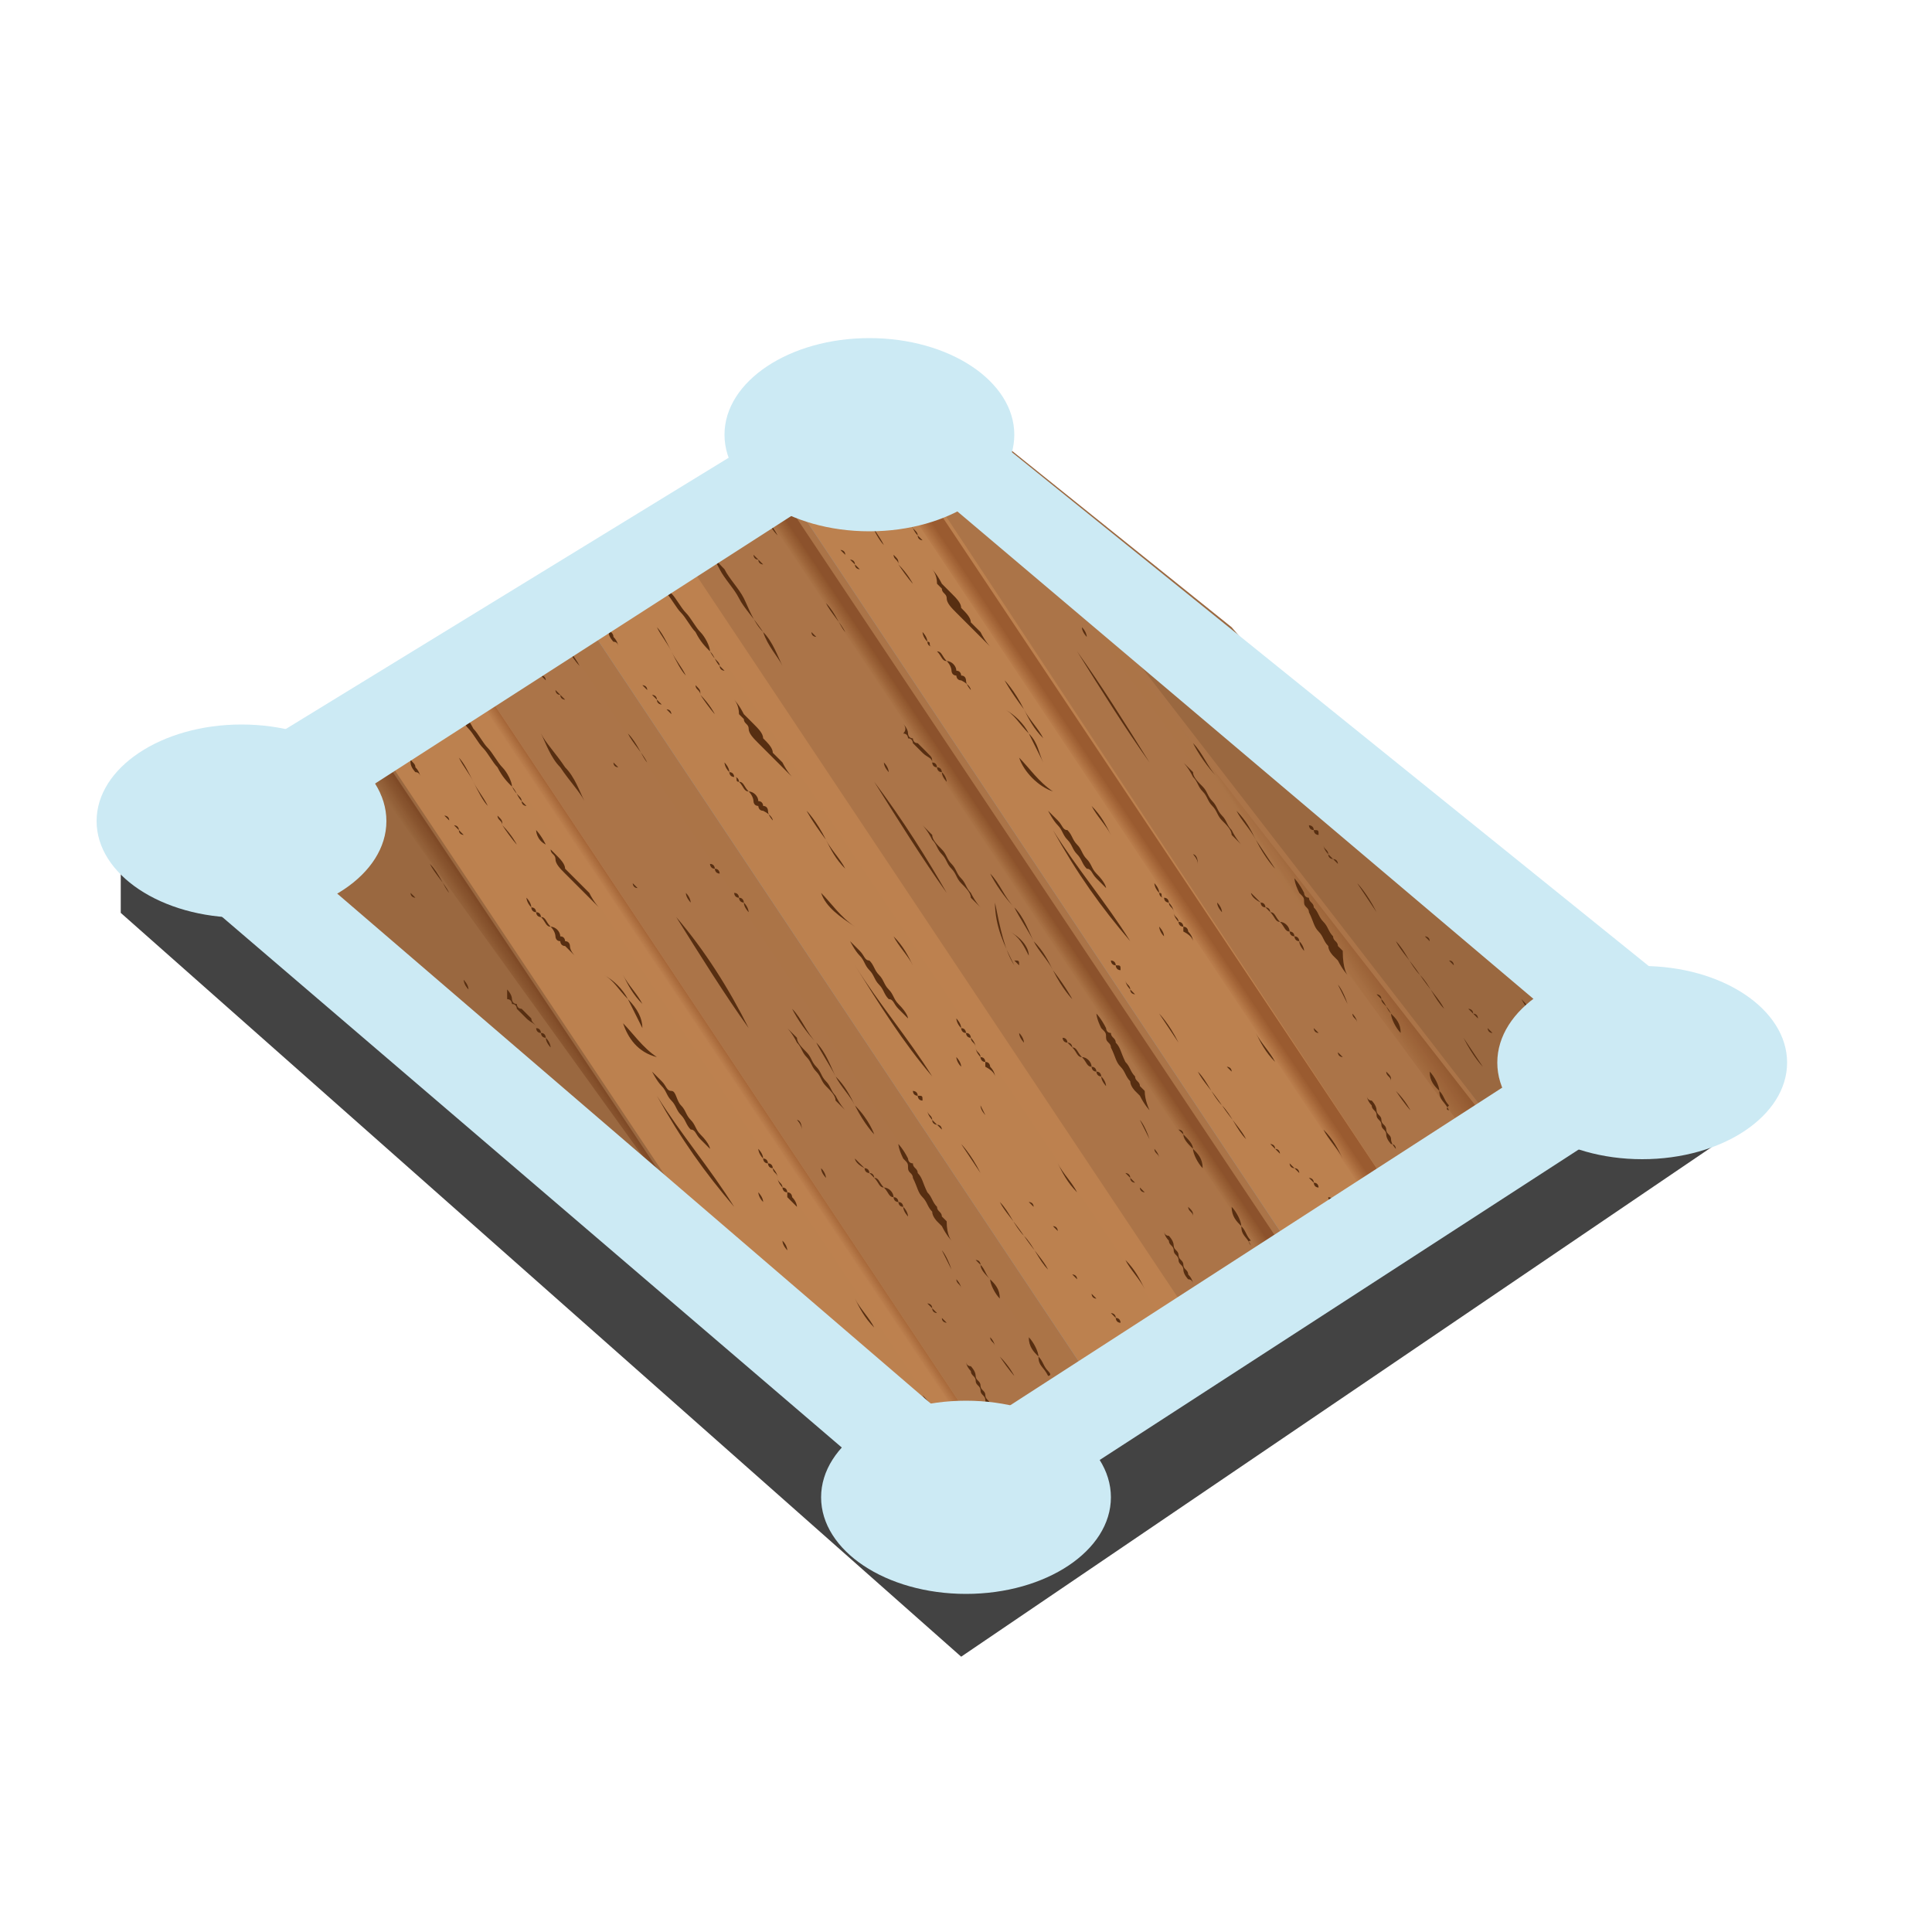 <?xml version="1.0" encoding="utf-8"?>
<!-- Generator: Adobe Illustrator 26.1.0, SVG Export Plug-In . SVG Version: 6.00 Build 0)  -->
<svg version="1.1" id="Layer_1" xmlns="http://www.w3.org/2000/svg" xmlns:xlink="http://www.w3.org/1999/xlink" x="0px" y="0px"
	 viewBox="0 0 40 40" style="enable-background:new 0 0 40 40;" xml:space="preserve">
<style type="text/css">
	.st0{fill:#434343;}
	.st1{fill:#819BAD;}
	.st2{fill:#9A6840;}
	.st3{fill:url(#SVGID_1_);}
	.st4{fill:#572E11;}
	.st5{fill:#BC814F;}
	.st6{fill:url(#SVGID_00000101804888961571349820000004847800800140663981_);}
	.st7{fill:#AB7448;}
	.st8{fill:url(#SVGID_00000103261845612288941920000010503159265853116083_);}
	.st9{fill:url(#SVGID_00000121252641631933618430000005443446959557540275_);}
	.st10{fill:url(#SVGID_00000118358501112457196070000001419570795679710348_);}
	.st11{fill:url(#SVGID_00000049191468552876706040000011566177377360404643_);}
	.st12{fill:url(#SVGID_00000181079304120196597120000002692762784895114155_);}
	.st13{fill:#CCEAF4;}
</style>
<g id="a">
	<path class="st0" d="M2.5,18.9l17.4,15.4l16.2-11v-1.6L2.5,17.3L2.5,18.9z"/>
	<g transform="translate(-1221 1150.886)">
		<path class="st1" d="M1241-1120l-15.8-13.5l14.3-9.2l15.9,13.4L1241-1120z"/>
		<g>
			<g>
				<path class="st2" d="M1240-1119.8l-0.5,0.2l-11-16.5l-2.5,1.8L1240-1119.8z"/>
			</g>
		</g>
		<g>
			<g>
				
					<linearGradient id="SVGID_1_" gradientUnits="userSpaceOnUse" x1="1165.811" y1="-1046.088" x2="1165.92" y2="-1046.088" gradientTransform="matrix(5.465 -3.647 -3.647 -5.465 -8952.788 -2592.398)">
					<stop  offset="0" style="stop-color:#9A6840"/>
					<stop  offset="0.25" style="stop-color:#9A6840"/>
					<stop  offset="0.375" style="stop-color:#9A6840"/>
					<stop  offset="0.406" style="stop-color:#9A6840"/>
					<stop  offset="0.438" style="stop-color:#99683F"/>
					<stop  offset="0.441" style="stop-color:#99683F"/>
					<stop  offset="0.445" style="stop-color:#99673F"/>
					<stop  offset="0.453" style="stop-color:#98673E"/>
					<stop  offset="0.461" style="stop-color:#98663E"/>
					<stop  offset="0.469" style="stop-color:#98663D"/>
					<stop  offset="0.477" style="stop-color:#97663D"/>
					<stop  offset="0.484" style="stop-color:#97653D"/>
					<stop  offset="0.5" style="stop-color:#97643C"/>
					<stop  offset="0.516" style="stop-color:#96643B"/>
					<stop  offset="0.519" style="stop-color:#95633B"/>
					<stop  offset="0.523" style="stop-color:#95633B"/>
					<stop  offset="0.531" style="stop-color:#95623A"/>
					<stop  offset="0.539" style="stop-color:#94623A"/>
					<stop  offset="0.547" style="stop-color:#94613A"/>
					<stop  offset="0.555" style="stop-color:#936139"/>
					<stop  offset="0.562" style="stop-color:#936139"/>
					<stop  offset="0.566" style="stop-color:#926039"/>
					<stop  offset="0.57" style="stop-color:#926038"/>
					<stop  offset="0.578" style="stop-color:#926038"/>
					<stop  offset="0.586" style="stop-color:#925F38"/>
					<stop  offset="0.594" style="stop-color:#925F38"/>
					<stop  offset="0.602" style="stop-color:#925F37"/>
					<stop  offset="0.609" style="stop-color:#915E37"/>
					<stop  offset="0.625" style="stop-color:#915E37"/>
					<stop  offset="0.641" style="stop-color:#915D36"/>
					<stop  offset="0.644" style="stop-color:#905D36"/>
					<stop  offset="0.648" style="stop-color:#8F5C35"/>
					<stop  offset="0.656" style="stop-color:#8F5B35"/>
					<stop  offset="0.664" style="stop-color:#8F5B34"/>
					<stop  offset="0.672" style="stop-color:#8F5B34"/>
					<stop  offset="0.688" style="stop-color:#8E5B33"/>
					<stop  offset="0.691" style="stop-color:#8E5A33"/>
					<stop  offset="0.695" style="stop-color:#8D5A33"/>
					<stop  offset="0.703" style="stop-color:#8D5932"/>
					<stop  offset="0.711" style="stop-color:#8D5932"/>
					<stop  offset="0.719" style="stop-color:#8C5832"/>
					<stop  offset="0.727" style="stop-color:#8C5832"/>
					<stop  offset="0.731" style="stop-color:#8B5731"/>
					<stop  offset="0.734" style="stop-color:#8B5731"/>
					<stop  offset="0.742" style="stop-color:#8B5731"/>
					<stop  offset="0.75" style="stop-color:#8A5730"/>
					<stop  offset="0.766" style="stop-color:#8A5630"/>
					<stop  offset="0.769" style="stop-color:#89552F"/>
					<stop  offset="0.773" style="stop-color:#89552F"/>
					<stop  offset="0.781" style="stop-color:#89552F"/>
					<stop  offset="0.789" style="stop-color:#89542F"/>
					<stop  offset="0.797" style="stop-color:#88542F"/>
					<stop  offset="0.805" style="stop-color:#88542E"/>
					<stop  offset="0.812" style="stop-color:#87532E"/>
					<stop  offset="0.82" style="stop-color:#87532E"/>
					<stop  offset="0.828" style="stop-color:#87532D"/>
					<stop  offset="0.844" style="stop-color:#86522D"/>
					<stop  offset="0.852" style="stop-color:#86522C"/>
					<stop  offset="0.856" style="stop-color:#86522C"/>
					<stop  offset="0.859" style="stop-color:#86512C"/>
					<stop  offset="0.875" style="stop-color:#85512C"/>
					<stop  offset="0.891" style="stop-color:#85512C"/>
					<stop  offset="0.898" style="stop-color:#85502B"/>
					<stop  offset="0.906" style="stop-color:#844F2B"/>
					<stop  offset="0.914" style="stop-color:#844F2A"/>
					<stop  offset="0.922" style="stop-color:#834E2A"/>
					<stop  offset="0.93" style="stop-color:#834E2A"/>
					<stop  offset="0.938" style="stop-color:#824D29"/>
					<stop  offset="0.945" style="stop-color:#824D29"/>
					<stop  offset="0.953" style="stop-color:#814D28"/>
					<stop  offset="0.961" style="stop-color:#814D28"/>
					<stop  offset="0.969" style="stop-color:#814C28"/>
					<stop  offset="0.977" style="stop-color:#804B27"/>
					<stop  offset="0.984" style="stop-color:#804B27"/>
					<stop  offset="0.992" style="stop-color:#7F4B27"/>
					<stop  offset="1" style="stop-color:#7F4A27"/>
				</linearGradient>
				<path class="st3" d="M1228-1135.7l11.6,16.1l-0.2,0.1l-11-16.5L1228-1135.7z"/>
			</g>
		</g>
		<path class="st4" d="M1228.1-1135.6c0,0,0.2,0.2,0.4,0.6c0.1,0.2,0.3,0.4,0.4,0.6c0.2,0.2,0.3,0.5,0.5,0.7
			c0.2,0.2,0.3,0.5,0.5,0.7c0.2,0.2,0.3,0.5,0.4,0.6c0.2,0.4,0.4,0.6,0.4,0.6s-0.2-0.2-0.4-0.6c-0.1-0.2-0.3-0.4-0.4-0.6
			c-0.2-0.2-0.3-0.5-0.5-0.7c-0.2-0.2-0.3-0.5-0.5-0.7c-0.2-0.2-0.3-0.5-0.4-0.6C1228.3-1135.3,1228.1-1135.6,1228.1-1135.6"/>
		<path class="st4" d="M1228-1134.3c0,0,0,0,0.1,0.1c0,0,0.1,0.1,0.1,0.1c0,0,0.1,0.1,0.1,0.1c0,0,0.1,0.1,0.1,0.1
			c0,0,0,0.1,0.1,0.1c0,0.1,0.1,0.1,0.1,0.1s0,0-0.1-0.1c0,0-0.1-0.1-0.1-0.1c0,0-0.1-0.1-0.1-0.1c0,0-0.1-0.1-0.1-0.1
			c0,0,0-0.1-0.1-0.1C1228-1134.2,1228-1134.3,1228-1134.3"/>
		<path class="st4" d="M1230.6-1130.6c0,0,0.1,0.1,0.1,0.2c0,0.1,0.1,0.1,0.1,0.2c0,0.1,0.1,0.1,0.1,0.2c0,0.1,0.1,0.1,0.1,0.2
			c0,0.1,0.1,0.1,0.1,0.2c0.1,0.1,0.1,0.2,0.1,0.2s-0.1-0.1-0.1-0.2c0-0.1-0.1-0.1-0.1-0.2c0-0.1-0.1-0.1-0.1-0.2
			c0-0.1-0.1-0.1-0.1-0.2c0-0.1-0.1-0.1-0.1-0.2C1230.6-1130.5,1230.6-1130.6,1230.6-1130.6"/>
		<path class="st4" d="M1231.5-1130.4c0,0,0.1,0.1,0.1,0.2c0,0,0,0.1,0.1,0.1c0,0,0,0.1,0.1,0.1c0.1,0.1,0.1,0.1,0.2,0.2
			c0,0.1,0.1,0.1,0.1,0.2c0,0,0,0.1,0.1,0.1c0,0,0,0.1,0.1,0.1c0.1,0.1,0.1,0.2,0.1,0.2s-0.1-0.1-0.1-0.2c0,0,0-0.1-0.1-0.1
			c0,0,0-0.1-0.1-0.1c0-0.1-0.1-0.1-0.2-0.2c-0.1-0.1-0.1-0.1-0.2-0.2c0,0,0-0.1-0.1-0.1c0,0,0-0.1-0.1-0.1
			C1231.5-1130.3,1231.5-1130.4,1231.5-1130.4"/>
		<path class="st4" d="M1229-1132.9c0,0,0,0,0.1,0.1c0,0,0.1,0.1,0.1,0.1c0,0,0.1,0.1,0.1,0.1c0,0,0.1,0.1,0.1,0.1
			c0,0,0.1,0.1,0.1,0.1c0,0.1,0.1,0.1,0.1,0.1s0,0-0.1-0.1c0,0-0.1-0.1-0.1-0.1c0,0-0.1-0.1-0.1-0.1c0,0-0.1-0.1-0.1-0.1
			s-0.1-0.1-0.1-0.1C1229.1-1132.8,1229-1132.9,1229-1132.9"/>
		<path class="st4" d="M1227.5-1135.3c0,0,0,0,0.1,0.1c0,0,0.1,0.1,0.1,0.1c0,0,0.1,0.1,0.1,0.1c0,0,0.1,0.1,0.1,0.1
			c0,0,0.1,0.1,0.1,0.1c0,0.1,0.1,0.1,0.1,0.1s0,0-0.1-0.1c0,0-0.1-0.1-0.1-0.1c0,0-0.1-0.1-0.1-0.1c0,0-0.1-0.1-0.1-0.1
			c0,0-0.1-0.1-0.1-0.1C1227.6-1135.2,1227.5-1135.3,1227.5-1135.3"/>
		<g>
			<g>
				<path class="st5" d="M1239.4-1119.6l2.1-1.4l-11-16.5l-2.1,1.4L1239.4-1119.6z"/>
			</g>
		</g>
		<g>
			<g>
				
					<linearGradient id="SVGID_00000094597271500258754490000002645402947065390491_" gradientUnits="userSpaceOnUse" x1="1163.175" y1="-1047.684" x2="1163.255" y2="-1047.684" gradientTransform="matrix(5.465 -3.647 3.647 5.465 -1300.038 8838.897)">
					<stop  offset="0" style="stop-color:#BD814F"/>
					<stop  offset="0.25" style="stop-color:#BD814F"/>
					<stop  offset="0.375" style="stop-color:#BD814F"/>
					<stop  offset="0.406" style="stop-color:#BD814F"/>
					<stop  offset="0.438" style="stop-color:#BC804F"/>
					<stop  offset="0.441" style="stop-color:#BC804F"/>
					<stop  offset="0.445" style="stop-color:#BC7F4E"/>
					<stop  offset="0.453" style="stop-color:#BB7F4E"/>
					<stop  offset="0.461" style="stop-color:#BA7E4D"/>
					<stop  offset="0.469" style="stop-color:#B97D4C"/>
					<stop  offset="0.477" style="stop-color:#B97D4C"/>
					<stop  offset="0.48" style="stop-color:#B97C4B"/>
					<stop  offset="0.484" style="stop-color:#B97C4B"/>
					<stop  offset="0.5" style="stop-color:#B87B4A"/>
					<stop  offset="0.508" style="stop-color:#B87B4A"/>
					<stop  offset="0.516" style="stop-color:#B77A49"/>
					<stop  offset="0.523" style="stop-color:#B77A49"/>
					<stop  offset="0.531" style="stop-color:#B67949"/>
					<stop  offset="0.539" style="stop-color:#B67949"/>
					<stop  offset="0.547" style="stop-color:#B67948"/>
					<stop  offset="0.555" style="stop-color:#B67947"/>
					<stop  offset="0.559" style="stop-color:#B57847"/>
					<stop  offset="0.562" style="stop-color:#B47747"/>
					<stop  offset="0.566" style="stop-color:#B47747"/>
					<stop  offset="0.57" style="stop-color:#B37746"/>
					<stop  offset="0.578" style="stop-color:#B37646"/>
					<stop  offset="0.586" style="stop-color:#B37646"/>
					<stop  offset="0.594" style="stop-color:#B27545"/>
					<stop  offset="0.602" style="stop-color:#B27545"/>
					<stop  offset="0.606" style="stop-color:#B17444"/>
					<stop  offset="0.609" style="stop-color:#B17444"/>
					<stop  offset="0.625" style="stop-color:#B17344"/>
					<stop  offset="0.633" style="stop-color:#B17343"/>
					<stop  offset="0.641" style="stop-color:#B07243"/>
					<stop  offset="0.644" style="stop-color:#AF7142"/>
					<stop  offset="0.648" style="stop-color:#AF7142"/>
					<stop  offset="0.656" style="stop-color:#AF7141"/>
					<stop  offset="0.664" style="stop-color:#AE7041"/>
					<stop  offset="0.672" style="stop-color:#AE7040"/>
					<stop  offset="0.68" style="stop-color:#AD6F40"/>
					<stop  offset="0.688" style="stop-color:#AD6F3F"/>
					<stop  offset="0.695" style="stop-color:#AD6F3F"/>
					<stop  offset="0.703" style="stop-color:#AC6E3F"/>
					<stop  offset="0.711" style="stop-color:#AC6D3E"/>
					<stop  offset="0.719" style="stop-color:#AC6D3E"/>
					<stop  offset="0.727" style="stop-color:#AB6C3E"/>
					<stop  offset="0.731" style="stop-color:#AB6C3D"/>
					<stop  offset="0.734" style="stop-color:#AA6C3D"/>
					<stop  offset="0.742" style="stop-color:#AA6C3D"/>
					<stop  offset="0.75" style="stop-color:#A96B3C"/>
					<stop  offset="0.758" style="stop-color:#A96B3C"/>
					<stop  offset="0.766" style="stop-color:#A96A3B"/>
					<stop  offset="0.773" style="stop-color:#A86A3B"/>
					<stop  offset="0.781" style="stop-color:#A7693B"/>
					<stop  offset="0.789" style="stop-color:#A7683A"/>
					<stop  offset="0.797" style="stop-color:#A6673A"/>
					<stop  offset="0.805" style="stop-color:#A66739"/>
					<stop  offset="0.812" style="stop-color:#A56739"/>
					<stop  offset="0.816" style="stop-color:#A56639"/>
					<stop  offset="0.82" style="stop-color:#A56639"/>
					<stop  offset="0.828" style="stop-color:#A46639"/>
					<stop  offset="0.836" style="stop-color:#A46538"/>
					<stop  offset="0.844" style="stop-color:#A36538"/>
					<stop  offset="0.852" style="stop-color:#A36437"/>
					<stop  offset="0.859" style="stop-color:#A36437"/>
					<stop  offset="0.875" style="stop-color:#A26337"/>
					<stop  offset="0.891" style="stop-color:#A26336"/>
					<stop  offset="0.894" style="stop-color:#A16235"/>
					<stop  offset="0.898" style="stop-color:#A16235"/>
					<stop  offset="0.906" style="stop-color:#A06134"/>
					<stop  offset="0.922" style="stop-color:#9F6034"/>
					<stop  offset="0.938" style="stop-color:#9F5F33"/>
					<stop  offset="0.945" style="stop-color:#9F5F33"/>
					<stop  offset="0.953" style="stop-color:#9E5F32"/>
					<stop  offset="0.961" style="stop-color:#9D5E32"/>
					<stop  offset="0.969" style="stop-color:#9D5E31"/>
					<stop  offset="0.977" style="stop-color:#9C5D31"/>
					<stop  offset="0.981" style="stop-color:#9B5C31"/>
					<stop  offset="0.984" style="stop-color:#9B5C31"/>
					<stop  offset="1" style="stop-color:#9A5B30"/>
				</linearGradient>
				<path style="fill:url(#SVGID_00000094597271500258754490000002645402947065390491_);" d="M1241.1-1120.6l-11-16.5l0.4-0.3
					l11,16.5L1241.1-1120.6z"/>
			</g>
		</g>
		<path class="st4" d="M1230.3-1136.6C1230.3-1136.6,1230.3-1136.6,1230.3-1136.6c0.1,0.2,0.2,0.2,0.2,0.4c0.1,0.1,0.2,0.2,0.3,0.4
			c0.1,0.1,0.2,0.3,0.3,0.4c0.1,0.1,0.2,0.3,0.3,0.4c0.1,0.1,0.2,0.3,0.2,0.4c0.1,0.1,0.1,0.2,0.2,0.3c0,0.1,0.1,0.1,0.1,0.1
			s0,0-0.1-0.1c0-0.1-0.1-0.1-0.2-0.3c-0.1-0.1-0.2-0.2-0.3-0.4c-0.1-0.1-0.2-0.3-0.3-0.4c-0.1-0.1-0.2-0.3-0.3-0.4
			c-0.1-0.1-0.2-0.3-0.2-0.4C1230.4-1136.4,1230.4-1136.5,1230.3-1136.6C1230.3-1136.6,1230.3-1136.6,1230.3-1136.6"/>
		<path class="st4" d="M1230-1136c0,0,0.1,0.2,0.3,0.4c0,0.1,0.1,0.1,0.1,0.2c0,0.1,0.1,0.1,0.1,0.2c0.1,0.1,0.2,0.3,0.3,0.5
			c0.1,0.2,0.2,0.3,0.3,0.5c0.1,0.1,0.1,0.1,0.2,0.2c0.1,0.1,0.1,0.1,0.1,0.2c0.2,0.2,0.3,0.4,0.3,0.4s-0.1-0.1-0.3-0.4
			c0-0.1-0.1-0.1-0.1-0.2c-0.1-0.1-0.1-0.1-0.2-0.2c-0.1-0.1-0.2-0.3-0.3-0.5c-0.1-0.2-0.2-0.3-0.3-0.5c0-0.1-0.1-0.1-0.1-0.2
			c0-0.1-0.1-0.1-0.1-0.2C1230.1-1135.8,1230-1136,1230-1136"/>
		<path class="st4" d="M1230.8-1133.4c0,0,0,0-0.1-0.1c0,0-0.1-0.1-0.1-0.1c0,0-0.1-0.1-0.1-0.1c0-0.1-0.1-0.1-0.1-0.1
			c0,0-0.1-0.1-0.1-0.1c0-0.1-0.1-0.1-0.1-0.1s0,0,0.1,0.1c0,0,0.1,0.1,0.1,0.1c0,0,0.1,0.1,0.1,0.1c0,0.1,0.1,0.1,0.1,0.1
			c0,0,0.1,0.1,0.1,0.1C1230.8-1133.4,1230.8-1133.4,1230.8-1133.4"/>
		<path class="st4" d="M1233.2-1129.7c0,0,0-0.1-0.1-0.2c0-0.1-0.1-0.1-0.1-0.2c0-0.1-0.1-0.1-0.1-0.2c0-0.1-0.1-0.1-0.1-0.2
			c0-0.1-0.1-0.1-0.1-0.2c-0.1-0.1-0.1-0.2-0.1-0.2s0,0.1,0.1,0.2c0,0.1,0.1,0.1,0.1,0.2c0,0.1,0.1,0.1,0.1,0.2
			c0,0.1,0.1,0.1,0.1,0.2c0,0.1,0.1,0.1,0.1,0.2C1233.2-1129.8,1233.2-1129.7,1233.2-1129.7"/>
		<path class="st4" d="M1233.5-1131.3c0,0,0.2,0.2,0.4,0.6c0.1,0.2,0.3,0.4,0.4,0.6c0.2,0.2,0.3,0.5,0.5,0.7
			c0.2,0.2,0.3,0.5,0.5,0.7c0.1,0.2,0.3,0.4,0.4,0.6c0.2,0.4,0.4,0.6,0.4,0.6s-0.2-0.2-0.4-0.6c-0.1-0.2-0.3-0.4-0.4-0.6
			c-0.2-0.2-0.3-0.5-0.5-0.7c-0.2-0.2-0.3-0.5-0.5-0.7c-0.2-0.2-0.3-0.4-0.4-0.6C1233.7-1131.1,1233.5-1131.3,1233.5-1131.3"/>
		<path class="st4" d="M1235.7-1127.1c0,0-0.1-0.1-0.2-0.2c-0.1-0.1-0.1-0.2-0.2-0.2c-0.1-0.1-0.1-0.2-0.2-0.3
			c-0.1-0.1-0.1-0.2-0.2-0.3c-0.1-0.1-0.1-0.2-0.2-0.3c-0.1-0.1-0.2-0.3-0.2-0.3s0.1,0.1,0.2,0.2c0.1,0.1,0.1,0.2,0.2,0.2
			s0.1,0.2,0.2,0.3c0.1,0.1,0.1,0.2,0.2,0.3c0.1,0.1,0.1,0.2,0.2,0.3C1235.7-1127.2,1235.7-1127.1,1235.7-1127.1"/>
		<path class="st4" d="M1240.9-1120.8c0,0-0.2-0.2-0.4-0.6c-0.1-0.2-0.3-0.4-0.4-0.6c-0.2-0.2-0.3-0.5-0.5-0.7
			c-0.2-0.2-0.3-0.5-0.5-0.7c-0.2-0.2-0.3-0.4-0.4-0.6c-0.2-0.4-0.4-0.6-0.4-0.6s0.2,0.2,0.4,0.6c0.1,0.2,0.3,0.4,0.4,0.6
			c0.2,0.2,0.3,0.5,0.5,0.7c0.2,0.2,0.3,0.5,0.5,0.7c0.2,0.2,0.3,0.4,0.4,0.6C1240.8-1121.1,1240.9-1120.8,1240.9-1120.8"/>
		<path class="st4" d="M1239.7-1121.2c0,0,0,0-0.1-0.1c0,0-0.1-0.1-0.1-0.1c0,0-0.1-0.1-0.1-0.1c0,0-0.1-0.1-0.1-0.1
			c0,0,0-0.1-0.1-0.1c0-0.1-0.1-0.1-0.1-0.1s0,0,0.1,0.1c0,0,0.1,0.1,0.1,0.1c0,0,0.1,0.1,0.1,0.1c0,0,0.1,0.1,0.1,0.1
			c0,0,0,0.1,0.1,0.1C1239.7-1121.2,1239.7-1121.2,1239.7-1121.2"/>
		<path class="st4" d="M1239.3-1120.6c0,0-0.2-0.2-0.4-0.6c-0.1-0.2-0.3-0.4-0.4-0.6c-0.1-0.2-0.3-0.4-0.5-0.7
			c-0.2-0.2-0.3-0.5-0.5-0.7c-0.1-0.2-0.3-0.4-0.4-0.6c-0.2-0.3-0.4-0.6-0.4-0.6s0.2,0.2,0.4,0.6c0.1,0.2,0.3,0.4,0.4,0.6
			c0.1,0.2,0.3,0.4,0.5,0.7c0.2,0.2,0.3,0.5,0.5,0.7c0.1,0.2,0.3,0.4,0.4,0.6C1239.2-1120.8,1239.3-1120.6,1239.3-1120.6"/>
		<path class="st4" d="M1237.3-1125c0,0-0.1-0.1-0.1-0.2c0-0.1-0.1-0.1-0.1-0.2c0-0.1-0.1-0.1-0.1-0.2c0-0.1-0.1-0.1-0.1-0.2
			c0-0.1-0.1-0.1-0.1-0.2c-0.1-0.1-0.1-0.2-0.1-0.2s0.1,0.1,0.1,0.2c0,0.1,0.1,0.1,0.1,0.2c0,0.1,0.1,0.1,0.1,0.2
			c0,0.1,0.1,0.1,0.1,0.2c0,0.1,0.1,0.1,0.1,0.2C1237.3-1125.1,1237.3-1125,1237.3-1125"/>
		<path class="st4" d="M1232.9-1131.1c0,0-0.1-0.1-0.1-0.2c0,0,0-0.1-0.1-0.1c0,0,0-0.1-0.1-0.1c0-0.1-0.1-0.2-0.2-0.2
			c-0.1-0.1-0.1-0.2-0.2-0.2c0,0,0-0.1-0.1-0.1c0,0,0-0.1-0.1-0.1c-0.1-0.1-0.1-0.2-0.1-0.2s0.1,0.1,0.1,0.2c0,0,0,0.1,0.1,0.1
			c0,0,0,0.1,0.1,0.1c0.1,0.1,0.1,0.2,0.2,0.2c0.1,0.1,0.1,0.2,0.1,0.2c0,0,0,0.1,0.1,0.1c0,0,0,0.1,0.1,0.1
			C1232.8-1131.2,1232.9-1131.1,1232.9-1131.1"/>
		<path class="st4" d="M1232.1-1133.7c0,0,0.1,0.1,0.2,0.3c0,0,0.1,0.1,0.1,0.1c0,0,0.1,0.1,0.1,0.1c0.1,0.1,0.2,0.2,0.2,0.3
			c0.1,0.1,0.2,0.2,0.3,0.3c0,0,0.1,0.1,0.1,0.1c0,0,0.1,0.1,0.1,0.1c0.1,0.2,0.2,0.3,0.2,0.3s-0.1-0.1-0.2-0.2c0,0-0.1-0.1-0.1-0.1
			c0,0-0.1-0.1-0.1-0.1c-0.1-0.1-0.2-0.2-0.3-0.3c-0.1-0.1-0.2-0.2-0.2-0.3c0-0.1-0.1-0.1-0.1-0.2c0,0-0.1-0.1-0.1-0.1
			C1232.1-1133.5,1232.1-1133.7,1232.1-1133.7"/>
		<path class="st4" d="M1229.1-1135.9c0,0,0,0.1,0.1,0.1c0,0,0.1,0.1,0.1,0.2s0.1,0.1,0.1,0.2c0,0.1,0.1,0.1,0.1,0.2
			s0.1,0.1,0.1,0.2c0.1,0.1,0.1,0.2,0.1,0.2s0-0.1-0.1-0.1c0,0-0.1-0.1-0.1-0.2s-0.1-0.1-0.1-0.2c0-0.1-0.1-0.1-0.1-0.2
			s-0.1-0.1-0.1-0.2C1229.2-1135.8,1229.1-1135.9,1229.1-1135.9"/>
		<path class="st4" d="M1237.5-1125.9c0,0,0-0.1-0.1-0.2c0,0,0-0.1-0.1-0.1c0,0,0-0.1-0.1-0.1c0-0.1-0.1-0.1-0.1-0.2
			c0-0.1-0.1-0.2-0.1-0.2c0,0,0-0.1-0.1-0.1c0,0,0-0.1-0.1-0.1c-0.1-0.1-0.1-0.2-0.1-0.2s0.1,0.1,0.1,0.2c0,0,0,0.1,0.1,0.1
			c0,0,0,0.1,0.1,0.1c0,0.1,0.1,0.1,0.1,0.2c0,0.1,0.1,0.2,0.1,0.2c0,0,0,0.1,0.1,0.1c0,0,0,0.1,0,0.1
			C1237.4-1126,1237.5-1125.9,1237.5-1125.9"/>
		<path class="st4" d="M1236.4-1124.7c0,0,0-0.1-0.1-0.1c0,0-0.1-0.1-0.1-0.1c0,0-0.1-0.1-0.1-0.2c0-0.1-0.1-0.1-0.1-0.2
			c0-0.1,0-0.1-0.1-0.1c0-0.1-0.1-0.1-0.1-0.1s0,0.1,0.1,0.1c0,0,0,0.1,0.1,0.1c0,0.1,0.1,0.1,0.1,0.2c0,0.1,0.1,0.1,0.1,0.2
			c0,0.1,0.1,0.1,0.1,0.1C1236.3-1124.8,1236.4-1124.7,1236.4-1124.7"/>
		<path class="st4" d="M1238.8-1122.7c0,0,0,0-0.1-0.1c0,0-0.1-0.1-0.1-0.1c0,0-0.1-0.1-0.1-0.1c0,0-0.1-0.1-0.1-0.1
			s-0.1-0.1-0.1-0.1c0-0.1-0.1-0.1-0.1-0.1s0,0,0.1,0.1c0,0,0.1,0.1,0.1,0.1c0,0,0.1,0.1,0.1,0.1c0,0,0.1,0.1,0.1,0.1
			c0,0,0.1,0.1,0.1,0.1C1238.8-1122.8,1238.8-1122.7,1238.8-1122.7"/>
		<path class="st4" d="M1240.4-1120.4c0,0,0,0-0.1-0.1c0,0,0-0.1-0.1-0.1c0,0-0.1-0.1-0.1-0.1c0,0-0.1-0.1-0.1-0.1
			c0,0,0-0.1-0.1-0.1c0-0.1-0.1-0.1-0.1-0.1s0,0,0.1,0.1c0,0,0,0.1,0.1,0.1c0,0,0.1,0.1,0.1,0.1c0,0,0.1,0.1,0.1,0.1
			c0,0,0,0.1,0.1,0.1C1240.4-1120.4,1240.4-1120.4,1240.4-1120.4"/>
		<path class="st4" d="M1234.6-1129c-0.3-0.2-0.5-0.5-0.7-0.7c-0.2-0.3-0.4-0.7-0.5-1.1l0,0c0.1,0.4,0.3,0.8,0.5,1.1
			C1234-1129.4,1234.2-1129.1,1234.6-1129L1234.6-1129"/>
		<path class="st4" d="M1234.3-1129.6c-0.1-0.2-0.2-0.4-0.3-0.6c-0.1-0.2-0.3-0.4-0.5-0.5l0,0c0.2,0.1,0.3,0.3,0.5,0.5
			C1234.2-1130,1234.3-1129.8,1234.3-1129.6L1234.3-1129.6"/>
		<path class="st4" d="M1236.2-1125.9c-0.5-0.8-1.1-1.5-1.6-2.3l0,0C1235.1-1127.3,1235.6-1126.6,1236.2-1125.9L1236.2-1125.9"/>
		<g>
			<g>
				<path class="st7" d="M1241.5-1120.9l2.1-1.4l-11-16.5l-2.1,1.4L1241.5-1120.9z"/>
			</g>
		</g>
		<g>
			<g>
				
					<linearGradient id="SVGID_00000103241208699172456870000010879513960198632363_" gradientUnits="userSpaceOnUse" x1="1160.545" y1="-1046.088" x2="1160.625" y2="-1046.088" gradientTransform="matrix(5.465 -3.647 -3.647 -5.465 -8919.026 -2614.228)">
					<stop  offset="0" style="stop-color:#AB7447"/>
					<stop  offset="0.25" style="stop-color:#AB7447"/>
					<stop  offset="0.375" style="stop-color:#AB7447"/>
					<stop  offset="0.406" style="stop-color:#AB7447"/>
					<stop  offset="0.438" style="stop-color:#AA7447"/>
					<stop  offset="0.441" style="stop-color:#AA7347"/>
					<stop  offset="0.445" style="stop-color:#AA7346"/>
					<stop  offset="0.453" style="stop-color:#AA7246"/>
					<stop  offset="0.461" style="stop-color:#A97246"/>
					<stop  offset="0.469" style="stop-color:#A87145"/>
					<stop  offset="0.477" style="stop-color:#A87045"/>
					<stop  offset="0.48" style="stop-color:#A77044"/>
					<stop  offset="0.484" style="stop-color:#A77043"/>
					<stop  offset="0.5" style="stop-color:#A76F43"/>
					<stop  offset="0.516" style="stop-color:#A76F43"/>
					<stop  offset="0.523" style="stop-color:#A66F42"/>
					<stop  offset="0.531" style="stop-color:#A56E42"/>
					<stop  offset="0.539" style="stop-color:#A56E42"/>
					<stop  offset="0.547" style="stop-color:#A56D41"/>
					<stop  offset="0.555" style="stop-color:#A46C41"/>
					<stop  offset="0.562" style="stop-color:#A36C40"/>
					<stop  offset="0.566" style="stop-color:#A36C3F"/>
					<stop  offset="0.57" style="stop-color:#A36B3F"/>
					<stop  offset="0.578" style="stop-color:#A26B3F"/>
					<stop  offset="0.586" style="stop-color:#A26B3E"/>
					<stop  offset="0.594" style="stop-color:#A26A3E"/>
					<stop  offset="0.602" style="stop-color:#A2693E"/>
					<stop  offset="0.609" style="stop-color:#A1693D"/>
					<stop  offset="0.617" style="stop-color:#A1693D"/>
					<stop  offset="0.625" style="stop-color:#A0683C"/>
					<stop  offset="0.641" style="stop-color:#9F683C"/>
					<stop  offset="0.644" style="stop-color:#9F673B"/>
					<stop  offset="0.648" style="stop-color:#9E663B"/>
					<stop  offset="0.656" style="stop-color:#9E663B"/>
					<stop  offset="0.664" style="stop-color:#9E653A"/>
					<stop  offset="0.672" style="stop-color:#9E653A"/>
					<stop  offset="0.688" style="stop-color:#9D6439"/>
					<stop  offset="0.695" style="stop-color:#9D6439"/>
					<stop  offset="0.703" style="stop-color:#9D6339"/>
					<stop  offset="0.711" style="stop-color:#9C6338"/>
					<stop  offset="0.719" style="stop-color:#9C6238"/>
					<stop  offset="0.723" style="stop-color:#9C6238"/>
					<stop  offset="0.727" style="stop-color:#9B6237"/>
					<stop  offset="0.731" style="stop-color:#9B6137"/>
					<stop  offset="0.734" style="stop-color:#9A6137"/>
					<stop  offset="0.742" style="stop-color:#9A6137"/>
					<stop  offset="0.75" style="stop-color:#996037"/>
					<stop  offset="0.758" style="stop-color:#996036"/>
					<stop  offset="0.766" style="stop-color:#996036"/>
					<stop  offset="0.769" style="stop-color:#985F35"/>
					<stop  offset="0.773" style="stop-color:#985F35"/>
					<stop  offset="0.781" style="stop-color:#985F35"/>
					<stop  offset="0.789" style="stop-color:#985F35"/>
					<stop  offset="0.797" style="stop-color:#975E34"/>
					<stop  offset="0.805" style="stop-color:#975E34"/>
					<stop  offset="0.812" style="stop-color:#965D34"/>
					<stop  offset="0.82" style="stop-color:#965D33"/>
					<stop  offset="0.828" style="stop-color:#955D33"/>
					<stop  offset="0.836" style="stop-color:#955C32"/>
					<stop  offset="0.844" style="stop-color:#945C32"/>
					<stop  offset="0.852" style="stop-color:#945B32"/>
					<stop  offset="0.856" style="stop-color:#945B31"/>
					<stop  offset="0.859" style="stop-color:#945A31"/>
					<stop  offset="0.875" style="stop-color:#935A31"/>
					<stop  offset="0.883" style="stop-color:#935A31"/>
					<stop  offset="0.891" style="stop-color:#935930"/>
					<stop  offset="0.894" style="stop-color:#925830"/>
					<stop  offset="0.898" style="stop-color:#925830"/>
					<stop  offset="0.906" style="stop-color:#92582F"/>
					<stop  offset="0.922" style="stop-color:#91572F"/>
					<stop  offset="0.93" style="stop-color:#91572F"/>
					<stop  offset="0.938" style="stop-color:#90562E"/>
					<stop  offset="0.941" style="stop-color:#90562D"/>
					<stop  offset="0.945" style="stop-color:#8F562D"/>
					<stop  offset="0.953" style="stop-color:#8F552D"/>
					<stop  offset="0.961" style="stop-color:#8F552D"/>
					<stop  offset="0.969" style="stop-color:#8E542C"/>
					<stop  offset="0.977" style="stop-color:#8E542C"/>
					<stop  offset="0.981" style="stop-color:#8D532C"/>
					<stop  offset="0.984" style="stop-color:#8D532C"/>
					<stop  offset="1" style="stop-color:#8C522C"/>
				</linearGradient>
				<path style="fill:url(#SVGID_00000103241208699172456870000010879513960198632363_);" d="M1232.1-1138.5l11,16.5l0.4-0.3
					l-11-16.5L1232.1-1138.5z"/>
			</g>
		</g>
		<path class="st4" d="M1242.7-1122.4C1242.7-1122.4,1242.7-1122.4,1242.7-1122.4c-0.1-0.2-0.2-0.2-0.2-0.4
			c-0.1-0.1-0.2-0.2-0.2-0.4c-0.1-0.1-0.2-0.3-0.3-0.4c-0.1-0.1-0.2-0.3-0.3-0.4c-0.1-0.1-0.2-0.3-0.2-0.4c-0.1-0.1-0.1-0.2-0.2-0.3
			c0-0.1-0.1-0.1-0.1-0.1s0,0,0.1,0.1c0,0.1,0.1,0.2,0.2,0.3c0.1,0.1,0.2,0.2,0.2,0.4c0.1,0.1,0.2,0.3,0.3,0.4
			c0.1,0.1,0.2,0.3,0.3,0.4c0.1,0.1,0.2,0.3,0.2,0.4c0.1,0.1,0.1,0.2,0.2,0.3S1242.7-1122.4,1242.7-1122.4"/>
		<path class="st4" d="M1242-1122.4c0,0-0.1-0.2-0.3-0.4c0-0.1-0.1-0.1-0.1-0.2c0-0.1-0.1-0.1-0.1-0.2c-0.1-0.2-0.2-0.3-0.3-0.5
			c-0.1-0.2-0.2-0.3-0.3-0.5c0-0.1-0.1-0.2-0.1-0.2c0-0.1-0.1-0.1-0.1-0.2c-0.1-0.3-0.2-0.4-0.2-0.4s0.1,0.2,0.2,0.4
			c0,0.1,0.1,0.1,0.1,0.2c0,0.1,0.1,0.1,0.1,0.2c0.1,0.2,0.2,0.3,0.3,0.5c0.1,0.2,0.2,0.3,0.3,0.5c0.1,0.1,0.1,0.2,0.1,0.2
			c0,0.1,0.1,0.1,0.1,0.2C1241.9-1122.5,1242-1122.4,1242-1122.4"/>
		<path class="st4" d="M1240-1124.1c0,0,0,0,0.1,0.1c0,0,0.1,0.1,0.1,0.1c0,0,0.1,0.1,0.1,0.1c0,0.1,0.1,0.1,0.1,0.1
			c0,0,0.1,0.1,0.1,0.1c0,0.1,0.1,0.1,0.1,0.1s0,0-0.1-0.1c0,0-0.1-0.1-0.1-0.1c0,0-0.1-0.1-0.1-0.1c0-0.1-0.1-0.1-0.1-0.1
			c0,0-0.1-0.1-0.1-0.1C1240-1124.1,1240-1124.1,1240-1124.1"/>
		<path class="st4" d="M1237.5-1127.7c0,0,0.1,0.1,0.1,0.2c0,0.1,0.1,0.1,0.1,0.2c0,0.1,0.1,0.1,0.1,0.2c0,0.1,0.1,0.1,0.1,0.2
			c0,0.1,0.1,0.1,0.1,0.2c0.1,0.1,0.1,0.2,0.1,0.2s-0.1-0.1-0.1-0.2c0-0.1-0.1-0.1-0.1-0.2c0-0.1-0.1-0.1-0.1-0.2
			c0-0.1-0.1-0.1-0.1-0.2c0-0.1-0.1-0.1-0.1-0.2C1237.6-1127.7,1237.5-1127.7,1237.5-1127.7"/>
		<path class="st4" d="M1239.1-1127.4c0,0-0.2-0.2-0.4-0.6c-0.1-0.2-0.2-0.4-0.4-0.6c-0.1-0.2-0.3-0.5-0.4-0.7
			c-0.2-0.2-0.3-0.5-0.5-0.7c-0.1-0.2-0.3-0.4-0.4-0.6c-0.2-0.4-0.4-0.6-0.4-0.6s0.2,0.2,0.4,0.6c0.1,0.2,0.3,0.4,0.4,0.6
			c0.1,0.2,0.3,0.5,0.5,0.7c0.2,0.2,0.3,0.5,0.4,0.7c0.1,0.2,0.3,0.4,0.4,0.6C1239-1127.7,1239.1-1127.4,1239.1-1127.4"/>
		<path class="st4" d="M1237.3-1129.6c0,0,0.1,0.1,0.2,0.2c0,0.1,0.1,0.2,0.2,0.3c0.1,0.1,0.1,0.2,0.2,0.3c0.1,0.1,0.1,0.2,0.2,0.3
			s0.1,0.2,0.2,0.3c0.1,0.2,0.2,0.3,0.2,0.3s-0.1-0.1-0.2-0.2c0-0.1-0.1-0.2-0.2-0.3s-0.1-0.2-0.2-0.3c-0.1-0.1-0.1-0.2-0.2-0.3
			c-0.1-0.1-0.1-0.2-0.2-0.3C1237.4-1129.5,1237.3-1129.6,1237.3-1129.6"/>
		<path class="st4" d="M1232.2-1138.3c0,0,0.2,0.2,0.4,0.6c0.1,0.2,0.3,0.4,0.4,0.6c0.2,0.2,0.3,0.5,0.5,0.7
			c0.2,0.2,0.3,0.5,0.5,0.7c0.2,0.2,0.3,0.5,0.4,0.6c0.2,0.4,0.4,0.6,0.4,0.6s-0.2-0.2-0.4-0.6c-0.1-0.2-0.3-0.4-0.4-0.6
			c-0.2-0.2-0.3-0.5-0.5-0.7c-0.2-0.2-0.3-0.5-0.5-0.7c-0.2-0.2-0.3-0.5-0.4-0.6C1232.4-1138.1,1232.2-1138.3,1232.2-1138.3"/>
		<path class="st4" d="M1232.1-1137c0,0,0,0,0.1,0.1c0,0,0.1,0.1,0.1,0.1c0,0,0.1,0.1,0.1,0.1c0,0,0.1,0.1,0.1,0.1
			c0,0,0,0.1,0.1,0.1c0,0.1,0.1,0.1,0.1,0.1s0,0-0.1-0.1c0,0-0.1-0.1-0.1-0.1c0,0-0.1-0.1-0.1-0.1c0,0-0.1-0.1-0.1-0.1
			c0,0,0-0.1-0.1-0.1C1232.1-1137,1232.1-1137,1232.1-1137"/>
		<path class="st4" d="M1231.4-1136.9c0,0,0.2,0.2,0.4,0.6c0.1,0.2,0.3,0.4,0.4,0.6c0.1,0.2,0.3,0.4,0.5,0.7
			c0.2,0.2,0.3,0.5,0.4,0.7c0.1,0.2,0.3,0.4,0.4,0.6c0.2,0.4,0.4,0.6,0.4,0.6s-0.2-0.2-0.4-0.6c-0.1-0.2-0.3-0.4-0.4-0.6
			c-0.1-0.2-0.3-0.4-0.5-0.7c-0.2-0.2-0.3-0.5-0.4-0.7c-0.1-0.2-0.3-0.4-0.4-0.6C1231.6-1136.7,1231.4-1136.9,1231.4-1136.9"/>
		<path class="st4" d="M1234.7-1133.4c0,0,0.1,0.1,0.1,0.2c0,0.1,0.1,0.1,0.1,0.2c0,0.1,0.1,0.1,0.1,0.2c0,0.1,0.1,0.1,0.1,0.2
			c0,0.1,0.1,0.1,0.1,0.2c0.1,0.1,0.1,0.2,0.1,0.2s-0.1-0.1-0.1-0.2c0-0.1-0.1-0.1-0.1-0.2c0-0.1-0.1-0.1-0.1-0.2
			c0-0.1-0.1-0.1-0.1-0.2c0-0.1-0.1-0.1-0.1-0.2C1234.8-1133.3,1234.7-1133.4,1234.7-1133.4"/>
		<path class="st4" d="M1238.7-1126.9c0,0,0.1,0.1,0.2,0.2c0,0,0,0.1,0.1,0.1c0,0,0.1,0.1,0.1,0.1c0.1,0.1,0.1,0.2,0.2,0.2
			c0.1,0.1,0.1,0.2,0.2,0.2c0,0,0,0.1,0.1,0.1c0,0,0,0.1,0.1,0.1c0.1,0.1,0.1,0.2,0.1,0.2s-0.1-0.1-0.1-0.2c0,0,0-0.1-0.1-0.1
			c0,0,0-0.1-0.1-0.1c0-0.1-0.1-0.2-0.2-0.2c-0.1-0.1-0.1-0.2-0.2-0.2c0,0,0-0.1-0.1-0.1c0,0,0-0.1-0.1-0.1
			C1238.7-1126.8,1238.7-1126.9,1238.7-1126.9"/>
		<path class="st4" d="M1240.7-1125.2c0,0-0.1-0.1-0.2-0.3c0,0-0.1-0.1-0.1-0.1c0,0-0.1-0.1-0.1-0.2c-0.1-0.1-0.1-0.2-0.2-0.3
			c-0.1-0.1-0.1-0.2-0.2-0.4c0-0.1-0.1-0.1-0.1-0.2c0-0.1,0-0.1-0.1-0.2c-0.1-0.2-0.1-0.3-0.1-0.3s0.1,0.1,0.2,0.3
			c0,0,0,0.1,0.1,0.1c0,0.1,0.1,0.1,0.1,0.2c0.1,0.1,0.1,0.2,0.2,0.4c0.1,0.1,0.1,0.2,0.2,0.3c0,0.1,0.1,0.1,0.1,0.2
			c0,0,0.1,0.1,0.1,0.1C1240.6-1125.3,1240.7-1125.2,1240.7-1125.2"/>
		<path class="st4" d="M1241.6-1121.6c0,0,0-0.1-0.1-0.1c0,0-0.1-0.1-0.1-0.2c0-0.1-0.1-0.1-0.1-0.2c0-0.1-0.1-0.1-0.1-0.2
			s-0.1-0.1-0.1-0.2c-0.1-0.1-0.1-0.2-0.1-0.2s0,0.1,0.1,0.1c0,0,0.1,0.1,0.1,0.2c0,0.1,0.1,0.1,0.1,0.2c0,0.1,0.1,0.1,0.1,0.2
			c0,0.1,0.1,0.1,0.1,0.2C1241.6-1121.7,1241.6-1121.6,1241.6-1121.6"/>
		<path class="st4" d="M1235.6-1133.2c0,0,0.1,0.1,0.1,0.2c0,0,0,0.1,0.1,0.1c0,0,0,0.1,0.1,0.1c0.1,0.1,0.1,0.1,0.2,0.2
			c0,0.1,0.1,0.1,0.1,0.2c0,0,0,0.1,0.1,0.1c0,0,0,0.1,0.1,0.1c0.1,0.1,0.1,0.2,0.1,0.2s-0.1-0.1-0.1-0.2c0,0,0-0.1-0.1-0.1
			c0,0,0-0.1-0.1-0.1c0-0.1-0.1-0.1-0.1-0.2c-0.1-0.1-0.1-0.1-0.2-0.2c0,0,0-0.1-0.1-0.1c0,0,0-0.1-0.1-0.1
			C1235.7-1133.1,1235.6-1133.2,1235.6-1133.2"/>
		<path class="st4" d="M1234.1-1132.6c0,0,0,0,0.1,0.1c0,0,0.1,0.1,0.1,0.1c0,0,0.1,0.1,0.1,0.1c0,0,0.1,0.1,0.1,0.1
			c0,0,0.1,0.1,0.1,0.1c0.1,0.1,0.1,0.1,0.1,0.1s0,0-0.1-0.1c0,0-0.1-0.1-0.1-0.1c0,0-0.1-0.1-0.1-0.1c0,0-0.1-0.1-0.1-0.1
			c0,0-0.1-0.1-0.1-0.1C1234.1-1132.5,1234.1-1132.6,1234.1-1132.6"/>
		<path class="st4" d="M1233.2-1135.6c0,0,0,0,0.1,0.1c0,0,0.1,0.1,0.1,0.1s0.1,0.1,0.1,0.1c0,0,0.1,0.1,0.1,0.1
			c0,0,0.1,0.1,0.1,0.1c0,0.1,0.1,0.1,0.1,0.1s0,0-0.1-0.1c0,0-0.1-0.1-0.1-0.1s-0.1-0.1-0.1-0.1c0,0-0.1-0.1-0.1-0.1
			c0,0-0.1-0.1-0.1-0.1C1233.2-1135.6,1233.2-1135.6,1233.2-1135.6"/>
		<path class="st4" d="M1231.7-1138c0,0,0,0,0.1,0.1c0,0,0.1,0.1,0.1,0.1c0,0,0.1,0.1,0.1,0.1c0,0,0.1,0.1,0.1,0.1
			c0,0,0.1,0.1,0.1,0.1c0,0.1,0.1,0.1,0.1,0.1s0,0-0.1-0.1c0,0-0.1-0.1-0.1-0.1c0,0-0.1-0.1-0.1-0.1c0,0-0.1-0.1-0.1-0.1
			c0,0-0.1-0.1-0.1-0.1C1231.7-1138,1231.7-1138,1231.7-1138"/>
		<path class="st4" d="M1235-1131.9c0.5,0.8,1,1.6,1.5,2.3l0,0C1236.1-1130.4,1235.6-1131.2,1235-1131.9L1235-1131.9"/>
		<g>
			<g>
				<path class="st5" d="M1243.6-1122.3l2.1-1.4l-11-16.5l-2.1,1.4L1243.6-1122.3z"/>
			</g>
		</g>
		<g>
			<g>
				
					<linearGradient id="SVGID_00000146486593567888768160000001413180528444591791_" gradientUnits="userSpaceOnUse" x1="1157.909" y1="-1047.684" x2="1157.986" y2="-1047.684" gradientTransform="matrix(5.465 -3.647 3.647 5.465 -1266.925 8816.097)">
					<stop  offset="0" style="stop-color:#BD814F"/>
					<stop  offset="0.25" style="stop-color:#BD814F"/>
					<stop  offset="0.375" style="stop-color:#BD814F"/>
					<stop  offset="0.438" style="stop-color:#BD814F"/>
					<stop  offset="0.453" style="stop-color:#BC804F"/>
					<stop  offset="0.461" style="stop-color:#BC7F4E"/>
					<stop  offset="0.469" style="stop-color:#BB7F4E"/>
					<stop  offset="0.477" style="stop-color:#BA7E4D"/>
					<stop  offset="0.484" style="stop-color:#B97D4C"/>
					<stop  offset="0.492" style="stop-color:#B97D4C"/>
					<stop  offset="0.5" style="stop-color:#B97C4B"/>
					<stop  offset="0.508" style="stop-color:#B87C4B"/>
					<stop  offset="0.516" style="stop-color:#B87B4A"/>
					<stop  offset="0.531" style="stop-color:#B87A49"/>
					<stop  offset="0.547" style="stop-color:#B77A49"/>
					<stop  offset="0.562" style="stop-color:#B67948"/>
					<stop  offset="0.57" style="stop-color:#B67948"/>
					<stop  offset="0.578" style="stop-color:#B57847"/>
					<stop  offset="0.582" style="stop-color:#B47747"/>
					<stop  offset="0.586" style="stop-color:#B37746"/>
					<stop  offset="0.594" style="stop-color:#B37746"/>
					<stop  offset="0.602" style="stop-color:#B37646"/>
					<stop  offset="0.609" style="stop-color:#B37545"/>
					<stop  offset="0.617" style="stop-color:#B27545"/>
					<stop  offset="0.625" style="stop-color:#B27444"/>
					<stop  offset="0.641" style="stop-color:#B17444"/>
					<stop  offset="0.656" style="stop-color:#B17343"/>
					<stop  offset="0.664" style="stop-color:#B07243"/>
					<stop  offset="0.668" style="stop-color:#AF7142"/>
					<stop  offset="0.672" style="stop-color:#AF7142"/>
					<stop  offset="0.68" style="stop-color:#AF7141"/>
					<stop  offset="0.688" style="stop-color:#AE7041"/>
					<stop  offset="0.695" style="stop-color:#AE7040"/>
					<stop  offset="0.703" style="stop-color:#AD6F40"/>
					<stop  offset="0.719" style="stop-color:#AD6F3F"/>
					<stop  offset="0.727" style="stop-color:#AC6E3F"/>
					<stop  offset="0.734" style="stop-color:#AC6D3E"/>
					<stop  offset="0.75" style="stop-color:#AB6D3E"/>
					<stop  offset="0.754" style="stop-color:#AA6C3D"/>
					<stop  offset="0.758" style="stop-color:#AA6C3D"/>
					<stop  offset="0.766" style="stop-color:#A96C3D"/>
					<stop  offset="0.773" style="stop-color:#A96B3C"/>
					<stop  offset="0.781" style="stop-color:#A96B3C"/>
					<stop  offset="0.789" style="stop-color:#A96A3B"/>
					<stop  offset="0.793" style="stop-color:#A86A3B"/>
					<stop  offset="0.797" style="stop-color:#A8693B"/>
					<stop  offset="0.812" style="stop-color:#A8693A"/>
					<stop  offset="0.82" style="stop-color:#A7683A"/>
					<stop  offset="0.828" style="stop-color:#A6673A"/>
					<stop  offset="0.836" style="stop-color:#A66739"/>
					<stop  offset="0.844" style="stop-color:#A56739"/>
					<stop  offset="0.852" style="stop-color:#A56639"/>
					<stop  offset="0.859" style="stop-color:#A46638"/>
					<stop  offset="0.867" style="stop-color:#A46538"/>
					<stop  offset="0.875" style="stop-color:#A46538"/>
					<stop  offset="0.891" style="stop-color:#A36437"/>
					<stop  offset="0.906" style="stop-color:#A26336"/>
					<stop  offset="0.922" style="stop-color:#A26335"/>
					<stop  offset="0.926" style="stop-color:#A16235"/>
					<stop  offset="0.93" style="stop-color:#A06135"/>
					<stop  offset="0.938" style="stop-color:#A06134"/>
					<stop  offset="0.953" style="stop-color:#9F6034"/>
					<stop  offset="0.969" style="stop-color:#9F5F33"/>
					<stop  offset="0.977" style="stop-color:#9E5F33"/>
					<stop  offset="0.984" style="stop-color:#9E5E32"/>
					<stop  offset="0.992" style="stop-color:#9D5E32"/>
					<stop  offset="1" style="stop-color:#9C5D31"/>
				</linearGradient>
				<path style="fill:url(#SVGID_00000146486593567888768160000001413180528444591791_);" d="M1245.2-1123.4l-11-16.5l0.4-0.3
					l11,16.5L1245.2-1123.4z"/>
			</g>
		</g>
		<path class="st4" d="M1234.4-1139.4C1234.4-1139.4,1234.4-1139.3,1234.4-1139.4c0.1,0.2,0.2,0.2,0.2,0.4c0.1,0.1,0.2,0.2,0.3,0.4
			c0.1,0.1,0.2,0.3,0.3,0.4c0.1,0.1,0.2,0.3,0.3,0.4c0.1,0.1,0.2,0.3,0.2,0.4c0.1,0.1,0.1,0.2,0.2,0.3c0,0.1,0.1,0.1,0.1,0.1
			s0,0-0.1-0.1c0-0.1-0.1-0.1-0.2-0.3c-0.1-0.1-0.2-0.2-0.3-0.4c-0.1-0.1-0.2-0.3-0.3-0.4c-0.1-0.1-0.2-0.3-0.3-0.4
			c-0.1-0.1-0.2-0.3-0.2-0.4C1234.6-1139.1,1234.5-1139.2,1234.4-1139.4C1234.4-1139.3,1234.4-1139.4,1234.4-1139.4"/>
		<path class="st4" d="M1234.1-1138.7c0,0,0.1,0.2,0.3,0.4c0,0.1,0.1,0.1,0.1,0.2c0,0.1,0.1,0.1,0.1,0.2c0.1,0.1,0.2,0.3,0.3,0.5
			c0.1,0.2,0.2,0.3,0.3,0.5c0.1,0.1,0.1,0.1,0.2,0.2c0.1,0.1,0.1,0.1,0.1,0.2c0.2,0.2,0.3,0.4,0.3,0.4s-0.1-0.1-0.3-0.4
			c0-0.1-0.1-0.1-0.1-0.2c-0.1-0.1-0.1-0.1-0.2-0.2c-0.1-0.1-0.2-0.3-0.3-0.5c-0.1-0.2-0.2-0.3-0.3-0.5c0-0.1-0.1-0.1-0.1-0.2
			c0-0.1-0.1-0.1-0.1-0.2C1234.2-1138.5,1234.1-1138.7,1234.1-1138.7"/>
		<path class="st4" d="M1234.9-1136.1c0,0,0,0-0.1-0.1c0,0-0.1-0.1-0.1-0.1c0,0-0.1-0.1-0.1-0.1c0-0.1-0.1-0.1-0.1-0.1
			c0,0-0.1-0.1-0.1-0.1c0-0.1-0.1-0.1-0.1-0.1s0,0,0.1,0.1c0,0,0.1,0.1,0.1,0.1c0,0,0.1,0.1,0.1,0.1c0,0.1,0.1,0.1,0.1,0.1
			c0,0,0.1,0.1,0.1,0.1C1234.9-1136.2,1234.9-1136.1,1234.9-1136.1"/>
		<path class="st4" d="M1237.3-1132.5c0,0,0-0.1-0.1-0.2c0-0.1-0.1-0.1-0.1-0.2c0-0.1-0.1-0.1-0.1-0.2c0-0.1-0.1-0.1-0.1-0.2
			c0-0.1-0.1-0.1-0.1-0.2c-0.1-0.1-0.1-0.2-0.1-0.2s0,0.1,0.1,0.2c0,0.1,0.1,0.1,0.1,0.2c0,0.1,0.1,0.1,0.1,0.2
			c0,0.1,0.1,0.1,0.1,0.2c0,0.1,0.1,0.1,0.1,0.2C1237.3-1132.6,1237.3-1132.5,1237.3-1132.5"/>
		<path class="st4" d="M1237.7-1134.1c0,0,0.2,0.2,0.4,0.6c0.1,0.2,0.3,0.4,0.4,0.6c0.2,0.2,0.3,0.5,0.5,0.7
			c0.2,0.2,0.3,0.5,0.5,0.7c0.2,0.2,0.3,0.4,0.4,0.6c0.2,0.4,0.4,0.6,0.4,0.6s-0.2-0.2-0.4-0.6c-0.1-0.2-0.3-0.4-0.4-0.6
			c-0.2-0.2-0.3-0.5-0.5-0.7c-0.2-0.2-0.3-0.5-0.5-0.7c-0.2-0.2-0.3-0.4-0.4-0.6C1237.8-1133.9,1237.7-1134.1,1237.7-1134.1"/>
		<path class="st4" d="M1239.8-1129.8c0,0-0.1-0.1-0.2-0.2c-0.1-0.1-0.1-0.2-0.2-0.2c-0.1-0.1-0.1-0.2-0.2-0.3
			c-0.1-0.1-0.1-0.2-0.2-0.3c-0.1-0.1-0.1-0.2-0.2-0.3c-0.1-0.1-0.2-0.3-0.2-0.3s0.1,0.1,0.2,0.2c0.1,0.1,0.1,0.2,0.2,0.2
			c0.1,0.1,0.1,0.2,0.2,0.3c0.1,0.1,0.1,0.2,0.2,0.3c0.1,0.1,0.1,0.2,0.2,0.3C1239.8-1129.9,1239.8-1129.8,1239.8-1129.8"/>
		<path class="st4" d="M1245.1-1123.6c0,0-0.2-0.2-0.4-0.6c-0.1-0.2-0.3-0.4-0.4-0.6c-0.2-0.2-0.3-0.5-0.5-0.7
			c-0.2-0.2-0.3-0.5-0.5-0.7c-0.2-0.2-0.3-0.4-0.4-0.6c-0.2-0.4-0.4-0.6-0.4-0.6s0.2,0.2,0.4,0.6c0.1,0.2,0.3,0.4,0.4,0.6
			c0.2,0.2,0.3,0.5,0.5,0.7c0.2,0.2,0.3,0.5,0.5,0.7c0.2,0.2,0.3,0.4,0.4,0.6C1244.9-1123.8,1245.1-1123.6,1245.1-1123.6"/>
		<path class="st4" d="M1243.8-1123.9c0,0,0,0-0.1-0.1c0,0-0.1-0.1-0.1-0.1c0,0-0.1-0.1-0.1-0.1c0,0-0.1-0.1-0.1-0.1
			c0,0-0.1-0.1-0.1-0.1c0-0.1-0.1-0.1-0.1-0.1s0,0,0.1,0.1c0,0,0.1,0.1,0.1,0.1c0,0,0.1,0.1,0.1,0.1c0,0,0.1,0.1,0.1,0.1
			c0,0,0,0.1,0.1,0.1C1243.8-1123.9,1243.8-1123.9,1243.8-1123.9"/>
		<path class="st4" d="M1243.5-1123.4c0,0-0.2-0.2-0.4-0.6c-0.1-0.2-0.3-0.4-0.4-0.6c-0.1-0.2-0.3-0.4-0.5-0.7
			c-0.2-0.2-0.3-0.5-0.5-0.7c-0.1-0.2-0.3-0.4-0.4-0.6c-0.2-0.3-0.4-0.6-0.4-0.6s0.2,0.2,0.4,0.6c0.1,0.2,0.3,0.4,0.4,0.6
			c0.1,0.2,0.3,0.4,0.5,0.7c0.2,0.2,0.3,0.5,0.5,0.7c0.1,0.2,0.3,0.4,0.4,0.6C1243.3-1123.6,1243.5-1123.4,1243.5-1123.4"/>
		<path class="st4" d="M1241.4-1127.8c0,0-0.1-0.1-0.1-0.2c0-0.1-0.1-0.1-0.1-0.2c0-0.1-0.1-0.1-0.1-0.2c0-0.1-0.1-0.1-0.1-0.2
			c0-0.1-0.1-0.1-0.1-0.2c-0.1-0.1-0.1-0.2-0.1-0.2s0.1,0.1,0.1,0.2c0,0.1,0.1,0.1,0.1,0.2c0,0.1,0.1,0.1,0.1,0.2
			c0,0.1,0.1,0.1,0.1,0.2c0,0.1,0.1,0.1,0.1,0.2C1241.4-1127.8,1241.4-1127.8,1241.4-1127.8"/>
		<path class="st4" d="M1237-1133.9c0,0-0.1-0.1-0.1-0.2c0,0,0-0.1-0.1-0.1c0,0,0-0.1-0.1-0.1c0-0.1-0.1-0.2-0.2-0.2
			c-0.1-0.1-0.1-0.2-0.2-0.2c0,0,0-0.1-0.1-0.1c0,0,0-0.1-0.1-0.1c-0.1-0.1-0.1-0.2-0.1-0.2s0.1,0.1,0.1,0.2c0,0,0,0.1,0.1,0.1
			s0,0.1,0.1,0.1c0.1,0.1,0.1,0.2,0.2,0.2c0.1,0.1,0.1,0.2,0.1,0.2c0,0,0,0.1,0.1,0.1c0,0,0,0.1,0.1,0.1
			C1237-1134,1237-1133.9,1237-1133.9"/>
		<path class="st4" d="M1236.2-1136.4c0,0,0.1,0.1,0.2,0.3c0,0,0.1,0.1,0.1,0.1c0,0,0.1,0.1,0.1,0.1c0.1,0.1,0.2,0.2,0.2,0.3
			c0.1,0.1,0.2,0.2,0.2,0.3c0,0,0.1,0.1,0.1,0.1c0,0,0.1,0.1,0.1,0.1c0.1,0.2,0.2,0.3,0.2,0.3s-0.1-0.1-0.2-0.2c0,0-0.1-0.1-0.1-0.1
			c0,0-0.1-0.1-0.1-0.1c-0.1-0.1-0.2-0.2-0.3-0.3c-0.1-0.1-0.2-0.2-0.2-0.3c0-0.1-0.1-0.1-0.1-0.2c0,0-0.1-0.1-0.1-0.1
			C1236.3-1136.3,1236.2-1136.4,1236.2-1136.4"/>
		<path class="st4" d="M1233.2-1138.6c0,0,0,0.1,0.1,0.1c0,0,0.1,0.1,0.1,0.2s0.1,0.1,0.1,0.2c0,0.1,0.1,0.1,0.1,0.2
			s0.1,0.1,0.1,0.2c0.1,0.1,0.1,0.2,0.1,0.2s0-0.1-0.1-0.1c0,0-0.1-0.1-0.1-0.2c0-0.1-0.1-0.1-0.1-0.2c0-0.1-0.1-0.1-0.1-0.2
			s-0.1-0.1-0.1-0.2C1233.3-1138.6,1233.2-1138.6,1233.2-1138.6"/>
		<path class="st4" d="M1241.6-1128.6c0,0,0-0.1-0.1-0.2c0,0,0-0.1-0.1-0.1c0,0,0-0.1-0.1-0.1c0-0.1-0.1-0.1-0.1-0.2
			c0-0.1-0.1-0.2-0.1-0.2c0,0,0-0.1-0.1-0.1c0,0,0-0.1-0.1-0.1c-0.1-0.1-0.1-0.2-0.1-0.2s0.1,0.1,0.1,0.2c0,0,0,0.1,0.1,0.1
			c0,0,0,0.1,0.1,0.1c0,0.1,0.1,0.1,0.1,0.2c0,0.1,0.1,0.2,0.1,0.2c0,0,0,0.1,0.1,0.1c0,0,0,0.1,0,0.1
			C1241.6-1128.7,1241.6-1128.6,1241.6-1128.6"/>
		<path class="st4" d="M1240.5-1127.5c0,0,0-0.1-0.1-0.1c0,0-0.1-0.1-0.1-0.1c0,0-0.1-0.1-0.1-0.2c0-0.1-0.1-0.1-0.1-0.2
			c0-0.1,0-0.1-0.1-0.1c0-0.1-0.1-0.1-0.1-0.1s0,0.1,0.1,0.1c0,0,0,0.1,0.1,0.1c0,0.1,0.1,0.1,0.1,0.2c0,0.1,0.1,0.1,0.1,0.2
			c0,0.1,0.1,0.1,0.1,0.1C1240.5-1127.5,1240.5-1127.5,1240.5-1127.5"/>
		<path class="st4" d="M1242.9-1125.4c0,0,0,0-0.1-0.1c0,0-0.1-0.1-0.1-0.1c0,0-0.1-0.1-0.1-0.1c0,0-0.1-0.1-0.1-0.1
			c0,0-0.1-0.1-0.1-0.1c0-0.1-0.1-0.1-0.1-0.1s0,0,0.1,0.1c0,0,0.1,0.1,0.1,0.1c0,0,0.1,0.1,0.1,0.1c0,0,0.1,0.1,0.1,0.1
			c0,0,0.1,0.1,0.1,0.1C1242.9-1125.5,1242.9-1125.4,1242.9-1125.4"/>
		<path class="st4" d="M1244.6-1123.1c0,0,0,0-0.1-0.1c0,0,0-0.1-0.1-0.1c0,0-0.1-0.1-0.1-0.1c0,0-0.1-0.1-0.1-0.1
			c0,0,0-0.1-0.1-0.1c0-0.1-0.1-0.1-0.1-0.1s0,0,0.1,0.1c0,0,0,0.1,0.1,0.1c0,0,0.1,0.1,0.1,0.1c0,0,0.1,0.1,0.1,0.1
			c0,0,0,0.1,0.1,0.1C1244.5-1123.2,1244.6-1123.1,1244.6-1123.1"/>
		<path class="st4" d="M1238.7-1131.7c-0.3-0.2-0.5-0.5-0.7-0.7c-0.2-0.3-0.4-0.7-0.5-1.1l0,0c0.1,0.4,0.3,0.8,0.5,1.1
			C1238.1-1132.1,1238.4-1131.9,1238.7-1131.7L1238.7-1131.7"/>
		<path class="st4" d="M1240.3-1128.6c-0.5-0.8-1.1-1.5-1.6-2.3l0,0C1239.2-1130.1,1239.7-1129.3,1240.3-1128.6L1240.3-1128.6"/>
		<g>
			<g>
				<path class="st7" d="M1245.6-1123.7l2.1-1.4l-11-16.5l-2.1,1.4L1245.6-1123.7z"/>
			</g>
		</g>
		<g>
			<g>
				
					<linearGradient id="SVGID_00000179636356107101807650000014343742980188465815_" gradientUnits="userSpaceOnUse" x1="1155.294" y1="-1046.088" x2="1155.374" y2="-1046.088" gradientTransform="matrix(5.465 -3.647 -3.647 -5.465 -8887.088 -2636.245)">
					<stop  offset="0" style="stop-color:#AB7447"/>
					<stop  offset="0.25" style="stop-color:#AB7447"/>
					<stop  offset="0.375" style="stop-color:#AB7447"/>
					<stop  offset="0.406" style="stop-color:#AB7447"/>
					<stop  offset="0.438" style="stop-color:#AA7447"/>
					<stop  offset="0.441" style="stop-color:#AA7347"/>
					<stop  offset="0.445" style="stop-color:#AA7346"/>
					<stop  offset="0.453" style="stop-color:#AA7246"/>
					<stop  offset="0.461" style="stop-color:#A97246"/>
					<stop  offset="0.469" style="stop-color:#A87145"/>
					<stop  offset="0.473" style="stop-color:#A87045"/>
					<stop  offset="0.477" style="stop-color:#A77044"/>
					<stop  offset="0.48" style="stop-color:#A77044"/>
					<stop  offset="0.484" style="stop-color:#A77043"/>
					<stop  offset="0.5" style="stop-color:#A76F43"/>
					<stop  offset="0.516" style="stop-color:#A76F43"/>
					<stop  offset="0.523" style="stop-color:#A66F42"/>
					<stop  offset="0.531" style="stop-color:#A56E42"/>
					<stop  offset="0.539" style="stop-color:#A56E42"/>
					<stop  offset="0.547" style="stop-color:#A56D41"/>
					<stop  offset="0.555" style="stop-color:#A46C40"/>
					<stop  offset="0.562" style="stop-color:#A36C40"/>
					<stop  offset="0.566" style="stop-color:#A36C3F"/>
					<stop  offset="0.57" style="stop-color:#A36B3F"/>
					<stop  offset="0.578" style="stop-color:#A26B3F"/>
					<stop  offset="0.582" style="stop-color:#A26B3E"/>
					<stop  offset="0.586" style="stop-color:#A26A3E"/>
					<stop  offset="0.594" style="stop-color:#A26A3E"/>
					<stop  offset="0.602" style="stop-color:#A2693E"/>
					<stop  offset="0.609" style="stop-color:#A1693D"/>
					<stop  offset="0.617" style="stop-color:#A1683D"/>
					<stop  offset="0.625" style="stop-color:#A0683C"/>
					<stop  offset="0.641" style="stop-color:#9F673C"/>
					<stop  offset="0.644" style="stop-color:#9F673B"/>
					<stop  offset="0.648" style="stop-color:#9E663B"/>
					<stop  offset="0.656" style="stop-color:#9E663B"/>
					<stop  offset="0.664" style="stop-color:#9E653A"/>
					<stop  offset="0.672" style="stop-color:#9E653A"/>
					<stop  offset="0.688" style="stop-color:#9D6439"/>
					<stop  offset="0.695" style="stop-color:#9D6439"/>
					<stop  offset="0.703" style="stop-color:#9D6339"/>
					<stop  offset="0.711" style="stop-color:#9C6338"/>
					<stop  offset="0.719" style="stop-color:#9C6238"/>
					<stop  offset="0.723" style="stop-color:#9C6238"/>
					<stop  offset="0.727" style="stop-color:#9B6237"/>
					<stop  offset="0.731" style="stop-color:#9B6137"/>
					<stop  offset="0.734" style="stop-color:#9A6137"/>
					<stop  offset="0.742" style="stop-color:#9A6137"/>
					<stop  offset="0.75" style="stop-color:#996037"/>
					<stop  offset="0.758" style="stop-color:#996036"/>
					<stop  offset="0.766" style="stop-color:#996036"/>
					<stop  offset="0.781" style="stop-color:#985F35"/>
					<stop  offset="0.789" style="stop-color:#985F35"/>
					<stop  offset="0.797" style="stop-color:#975E34"/>
					<stop  offset="0.805" style="stop-color:#975E34"/>
					<stop  offset="0.812" style="stop-color:#965D33"/>
					<stop  offset="0.82" style="stop-color:#965D33"/>
					<stop  offset="0.828" style="stop-color:#955D33"/>
					<stop  offset="0.836" style="stop-color:#955C32"/>
					<stop  offset="0.844" style="stop-color:#945C32"/>
					<stop  offset="0.852" style="stop-color:#945B32"/>
					<stop  offset="0.859" style="stop-color:#945B31"/>
					<stop  offset="0.875" style="stop-color:#935A31"/>
					<stop  offset="0.883" style="stop-color:#935A31"/>
					<stop  offset="0.891" style="stop-color:#935930"/>
					<stop  offset="0.898" style="stop-color:#925830"/>
					<stop  offset="0.906" style="stop-color:#92582F"/>
					<stop  offset="0.922" style="stop-color:#91572F"/>
					<stop  offset="0.93" style="stop-color:#91572F"/>
					<stop  offset="0.938" style="stop-color:#90562E"/>
					<stop  offset="0.945" style="stop-color:#90562D"/>
					<stop  offset="0.953" style="stop-color:#8F552D"/>
					<stop  offset="0.961" style="stop-color:#8F552D"/>
					<stop  offset="0.969" style="stop-color:#8E542C"/>
					<stop  offset="0.977" style="stop-color:#8D542C"/>
					<stop  offset="0.984" style="stop-color:#8D532C"/>
					<stop  offset="1" style="stop-color:#8C522C"/>
				</linearGradient>
				<path style="fill:url(#SVGID_00000179636356107101807650000014343742980188465815_);" d="M1236.2-1141.2l11,16.5l0.4-0.3
					l-11-16.5L1236.2-1141.2z"/>
			</g>
		</g>
		<path class="st4" d="M1246.9-1125.1C1246.9-1125.1,1246.8-1125.2,1246.9-1125.1c-0.1-0.2-0.2-0.2-0.2-0.4
			c-0.1-0.1-0.2-0.2-0.2-0.4c-0.1-0.1-0.2-0.3-0.3-0.4c-0.1-0.1-0.2-0.3-0.3-0.4s-0.2-0.3-0.2-0.4s-0.1-0.2-0.2-0.3
			c0-0.1-0.1-0.1-0.1-0.1s0,0,0.1,0.1c0,0.1,0.1,0.2,0.2,0.3c0.1,0.1,0.2,0.2,0.2,0.4c0.1,0.1,0.2,0.3,0.3,0.4
			c0.1,0.1,0.2,0.3,0.3,0.4c0.1,0.1,0.2,0.3,0.2,0.4c0.1,0.1,0.1,0.2,0.2,0.3C1246.8-1125.2,1246.9-1125.1,1246.9-1125.1"/>
		<path class="st4" d="M1246.1-1125.1c0,0-0.1-0.2-0.3-0.4c0-0.1-0.1-0.1-0.1-0.2c0-0.1-0.1-0.1-0.1-0.2c-0.1-0.2-0.2-0.3-0.3-0.5
			c-0.1-0.2-0.2-0.3-0.3-0.5c0-0.1-0.1-0.2-0.1-0.2c0-0.1-0.1-0.1-0.1-0.2c-0.1-0.3-0.2-0.4-0.2-0.4s0.1,0.2,0.2,0.4
			c0,0.1,0.1,0.1,0.1,0.2c0,0.1,0.1,0.1,0.1,0.2c0.1,0.2,0.2,0.3,0.3,0.5c0.1,0.2,0.2,0.3,0.3,0.5c0.1,0.1,0.1,0.1,0.1,0.2
			c0,0.1,0.1,0.1,0.1,0.2C1246-1125.3,1246.1-1125.1,1246.1-1125.1"/>
		<path class="st4" d="M1244.1-1126.8c0,0,0,0,0.1,0.1c0,0,0.1,0.1,0.1,0.1c0,0,0.1,0.1,0.1,0.1c0,0.1,0.1,0.1,0.1,0.1
			c0,0,0.1,0.1,0.1,0.1c0,0.1,0.1,0.1,0.1,0.1s0,0-0.1-0.1c0,0-0.1-0.1-0.1-0.1c0,0-0.1-0.1-0.1-0.1c0-0.1-0.1-0.1-0.1-0.1
			c0,0-0.1-0.1-0.1-0.1C1244.1-1126.8,1244.1-1126.8,1244.1-1126.8"/>
		<path class="st4" d="M1241.6-1130.5c0,0,0.1,0.1,0.1,0.2c0,0.1,0.1,0.1,0.1,0.2c0,0.1,0.1,0.1,0.1,0.2c0,0.1,0.1,0.1,0.1,0.2
			c0,0.1,0.1,0.1,0.1,0.2c0.1,0.1,0.1,0.2,0.1,0.2s-0.1-0.1-0.1-0.2c0-0.1-0.1-0.1-0.1-0.2s-0.1-0.1-0.1-0.2c0-0.1-0.1-0.1-0.1-0.2
			c0-0.1-0.1-0.1-0.1-0.2C1241.7-1130.4,1241.6-1130.5,1241.6-1130.5"/>
		<path class="st4" d="M1243.2-1130.2c0,0-0.2-0.2-0.4-0.6c-0.1-0.2-0.2-0.4-0.4-0.6c-0.1-0.2-0.3-0.5-0.4-0.7
			c-0.2-0.2-0.3-0.5-0.5-0.7c-0.1-0.2-0.3-0.4-0.4-0.6c-0.2-0.4-0.4-0.6-0.4-0.6s0.2,0.2,0.4,0.6c0.1,0.2,0.3,0.4,0.4,0.6
			c0.1,0.2,0.3,0.5,0.5,0.7c0.2,0.2,0.3,0.5,0.4,0.7c0.1,0.2,0.3,0.4,0.4,0.6C1243.1-1130.4,1243.2-1130.2,1243.2-1130.2"/>
		<path class="st4" d="M1240.1-1133.8c0,0,0.1,0.1,0.2,0.2c0,0.1,0.1,0.2,0.2,0.3c0.1,0.1,0.1,0.2,0.2,0.3c0.1,0.1,0.1,0.2,0.2,0.3
			s0.1,0.2,0.2,0.3c0.1,0.2,0.2,0.3,0.2,0.3s-0.1-0.1-0.2-0.2c0-0.1-0.1-0.2-0.2-0.3s-0.1-0.2-0.2-0.3c-0.1-0.1-0.1-0.2-0.2-0.3
			c-0.1-0.1-0.1-0.2-0.2-0.3C1240.2-1133.7,1240.1-1133.8,1240.1-1133.8"/>
		<path class="st4" d="M1236.3-1141c0,0,0.2,0.2,0.4,0.6c0.1,0.2,0.3,0.4,0.4,0.6c0.2,0.2,0.3,0.5,0.5,0.7c0.2,0.2,0.3,0.5,0.5,0.7
			c0.2,0.2,0.3,0.5,0.4,0.6c0.2,0.4,0.4,0.6,0.4,0.6s-0.2-0.2-0.4-0.6c-0.1-0.2-0.3-0.4-0.4-0.6c-0.2-0.2-0.3-0.5-0.5-0.7
			c-0.2-0.2-0.3-0.5-0.5-0.7c-0.2-0.2-0.3-0.5-0.4-0.6C1236.5-1140.8,1236.3-1141,1236.3-1141"/>
		<path class="st4" d="M1236.2-1139.8c0,0,0,0,0.1,0.1c0,0,0.1,0.1,0.1,0.1c0,0,0.1,0.1,0.1,0.1c0,0,0.1,0.1,0.1,0.1
			c0,0,0,0.1,0.1,0.1c0,0.1,0.1,0.1,0.1,0.1s0,0-0.1-0.1c0,0-0.1-0.1-0.1-0.1c0,0-0.1-0.1-0.1-0.1c0,0-0.1-0.1-0.1-0.1
			c0,0,0-0.1-0.1-0.1C1236.2-1139.7,1236.2-1139.8,1236.2-1139.8"/>
		<path class="st4" d="M1235.5-1139.7c0,0,0.2,0.2,0.4,0.6c0.1,0.2,0.3,0.4,0.4,0.6c0.1,0.2,0.3,0.4,0.5,0.7
			c0.2,0.2,0.3,0.5,0.4,0.7c0.1,0.2,0.3,0.4,0.4,0.6c0.2,0.4,0.4,0.6,0.4,0.6s-0.2-0.2-0.4-0.6c-0.1-0.2-0.3-0.4-0.4-0.6
			c-0.1-0.2-0.3-0.4-0.4-0.7c-0.2-0.2-0.3-0.5-0.4-0.7c-0.1-0.2-0.3-0.4-0.4-0.6C1235.7-1139.4,1235.5-1139.7,1235.5-1139.7"/>
		<path class="st4" d="M1238.8-1136.1c0,0,0.1,0.1,0.1,0.2c0,0.1,0.1,0.1,0.1,0.2c0,0.1,0.1,0.1,0.1,0.2c0,0.1,0.1,0.1,0.1,0.2
			c0,0.1,0.1,0.1,0.1,0.2c0.1,0.1,0.1,0.2,0.1,0.2s-0.1-0.1-0.1-0.2c0-0.1-0.1-0.1-0.1-0.2c0-0.1-0.1-0.1-0.1-0.2
			c0-0.1-0.1-0.1-0.1-0.2s-0.1-0.1-0.1-0.2C1238.9-1136,1238.8-1136.1,1238.8-1136.1"/>
		<path class="st4" d="M1242.8-1129.6c0,0,0.1,0.1,0.2,0.2c0,0,0,0.1,0.1,0.1c0,0,0.1,0.1,0.1,0.1c0.1,0.1,0.1,0.2,0.2,0.2
			c0.1,0.1,0.1,0.2,0.2,0.2c0,0,0,0.1,0.1,0.1c0,0,0,0.1,0.1,0.1c0.1,0.1,0.1,0.2,0.1,0.2s-0.1-0.1-0.1-0.2c0,0,0-0.1-0.1-0.1
			c0,0,0-0.1-0.1-0.1c0-0.1-0.1-0.2-0.2-0.2c-0.1-0.1-0.1-0.2-0.2-0.2c0,0,0-0.1-0.1-0.1c0,0,0-0.1-0.1-0.1
			C1242.8-1129.6,1242.8-1129.6,1242.8-1129.6"/>
		<path class="st4" d="M1244.8-1127.9c0,0-0.1-0.1-0.2-0.3c0,0-0.1-0.1-0.1-0.1c0,0-0.1-0.1-0.1-0.2c-0.1-0.1-0.1-0.2-0.2-0.3
			c-0.1-0.1-0.1-0.2-0.2-0.4c0-0.1-0.1-0.1-0.1-0.2c0-0.1,0-0.1-0.1-0.2c-0.1-0.2-0.1-0.3-0.1-0.3s0.1,0.1,0.2,0.3
			c0,0,0,0.1,0.1,0.1c0,0.1,0.1,0.1,0.1,0.2c0.1,0.1,0.1,0.2,0.2,0.4c0.1,0.1,0.1,0.2,0.2,0.3c0,0.1,0.1,0.1,0.1,0.2
			c0,0,0.1,0.1,0.1,0.1C1244.7-1128.1,1244.8-1127.9,1244.8-1127.9"/>
		<path class="st4" d="M1245.7-1124.3c0,0,0-0.1-0.1-0.1c0,0-0.1-0.1-0.1-0.2s-0.1-0.1-0.1-0.2c0-0.1-0.1-0.1-0.1-0.2
			s-0.1-0.1-0.1-0.2c-0.1-0.1-0.1-0.2-0.1-0.2s0,0.1,0.1,0.1c0,0,0.1,0.1,0.1,0.2c0,0.1,0.1,0.1,0.1,0.2c0,0.1,0.1,0.1,0.1,0.2
			c0,0.1,0.1,0.1,0.1,0.2C1245.7-1124.4,1245.7-1124.3,1245.7-1124.3"/>
		<path class="st4" d="M1239.7-1135.9c0,0,0.1,0.1,0.1,0.2c0,0,0,0.1,0.1,0.1c0,0,0,0.1,0.1,0.1c0.1,0.1,0.1,0.1,0.2,0.2
			c0.1,0.1,0.1,0.1,0.1,0.2c0,0,0,0.1,0.1,0.1c0,0,0,0.1,0.1,0.1c0.1,0.1,0.1,0.2,0.1,0.2s-0.1-0.1-0.1-0.2c0,0,0-0.1-0.1-0.1
			c0,0,0-0.1-0.1-0.1c0-0.1-0.1-0.1-0.2-0.2c-0.1-0.1-0.1-0.1-0.2-0.2c0,0,0-0.1-0.1-0.1c0,0,0-0.1-0.1-0.1
			C1239.8-1135.8,1239.7-1135.9,1239.7-1135.9"/>
		<path class="st4" d="M1238.2-1135.3c0,0,0,0,0.1,0.1c0,0,0.1,0.1,0.1,0.1c0,0,0.1,0.1,0.1,0.1c0,0,0.1,0.1,0.1,0.1
			c0,0,0.1,0.1,0.1,0.1c0.1,0.1,0.1,0.1,0.1,0.1s0,0-0.1-0.1c0,0-0.1-0.1-0.1-0.1c0,0-0.1-0.1-0.1-0.1c0,0-0.1-0.1-0.1-0.1
			c0,0-0.1-0.1-0.1-0.1C1238.2-1135.3,1238.2-1135.3,1238.2-1135.3"/>
		<path class="st4" d="M1237.3-1138.3c0,0,0,0,0.1,0.1c0,0,0.1,0.1,0.1,0.1c0,0,0.1,0.1,0.1,0.1c0,0,0.1,0.1,0.1,0.1
			c0,0,0.1,0.1,0.1,0.1c0,0.1,0.1,0.1,0.1,0.1s0,0-0.1-0.1c0,0-0.1-0.1-0.1-0.1s-0.1-0.1-0.1-0.1c0,0-0.1-0.1-0.1-0.1
			s-0.1-0.1-0.1-0.1C1237.3-1138.3,1237.3-1138.3,1237.3-1138.3"/>
		<path class="st4" d="M1235.8-1140.8c0,0,0,0,0.1,0.1c0,0,0.1,0.1,0.1,0.1s0.1,0.1,0.1,0.1c0,0,0.1,0.1,0.1,0.1
			c0,0,0.1,0.1,0.1,0.1c0,0.1,0.1,0.1,0.1,0.1s0,0-0.1-0.1c0,0-0.1-0.1-0.1-0.1c0,0-0.1-0.1-0.1-0.1c0,0-0.1-0.1-0.1-0.1
			c0,0-0.1-0.1-0.1-0.1C1235.8-1140.7,1235.8-1140.8,1235.8-1140.8"/>
		<path class="st4" d="M1241.6-1132.2c0,0.5,0.2,0.9,0.4,1.3c0.2,0.2,0.4,0.4,0.6,0.6l0,0c-0.2-0.2-0.4-0.4-0.6-0.6
			C1241.8-1131.2,1241.7-1131.7,1241.6-1132.2L1241.6-1132.2"/>
		<path class="st4" d="M1241.9-1131.6c0.2,0.1,0.3,0.3,0.4,0.5c0.1,0.2,0.2,0.4,0.3,0.6l0,0c-0.1-0.2-0.2-0.4-0.3-0.6
			C1242.3-1131.3,1242.1-1131.5,1241.9-1131.6L1241.9-1131.6"/>
		<path class="st4" d="M1242-1131c0,0,0.1,0.1,0.1,0.1c0,0.1,0.1,0.1,0.1,0.2l0,0c0-0.1-0.1-0.1-0.1-0.2
			C1242.1-1131,1242.1-1131,1242-1131L1242-1131"/>
		<path class="st4" d="M1239.1-1134.7c0.5,0.8,1,1.6,1.5,2.3l0,0C1240.2-1133.1,1239.7-1133.9,1239.1-1134.7L1239.1-1134.7"/>
		<g>
			<g>
				<path class="st5" d="M1247.7-1125.1l2.1-1.4l-11-16.5l-2.1,1.4L1247.7-1125.1z"/>
			</g>
		</g>
		<g>
			<g>
				
					<linearGradient id="SVGID_00000177481696165194582260000001599748030746875531_" gradientUnits="userSpaceOnUse" x1="1152.659" y1="-1047.684" x2="1152.738" y2="-1047.684" gradientTransform="matrix(5.465 -3.647 3.647 5.465 -1234.451 8795.5)">
					<stop  offset="0" style="stop-color:#BD814F"/>
					<stop  offset="0.25" style="stop-color:#BD814F"/>
					<stop  offset="0.375" style="stop-color:#BD814F"/>
					<stop  offset="0.406" style="stop-color:#BD814F"/>
					<stop  offset="0.438" style="stop-color:#BC804F"/>
					<stop  offset="0.441" style="stop-color:#BC804F"/>
					<stop  offset="0.445" style="stop-color:#BC7F4E"/>
					<stop  offset="0.453" style="stop-color:#BB7F4E"/>
					<stop  offset="0.461" style="stop-color:#BA7E4E"/>
					<stop  offset="0.469" style="stop-color:#B97D4D"/>
					<stop  offset="0.477" style="stop-color:#B97D4C"/>
					<stop  offset="0.48" style="stop-color:#B97C4B"/>
					<stop  offset="0.484" style="stop-color:#B97C4B"/>
					<stop  offset="0.5" style="stop-color:#B87B4A"/>
					<stop  offset="0.508" style="stop-color:#B87B4A"/>
					<stop  offset="0.516" style="stop-color:#B77A49"/>
					<stop  offset="0.523" style="stop-color:#B77A49"/>
					<stop  offset="0.531" style="stop-color:#B67949"/>
					<stop  offset="0.547" style="stop-color:#B67948"/>
					<stop  offset="0.551" style="stop-color:#B67947"/>
					<stop  offset="0.555" style="stop-color:#B57847"/>
					<stop  offset="0.562" style="stop-color:#B57847"/>
					<stop  offset="0.566" style="stop-color:#B47747"/>
					<stop  offset="0.57" style="stop-color:#B37746"/>
					<stop  offset="0.578" style="stop-color:#B37746"/>
					<stop  offset="0.586" style="stop-color:#B37646"/>
					<stop  offset="0.59" style="stop-color:#B27545"/>
					<stop  offset="0.594" style="stop-color:#B27545"/>
					<stop  offset="0.602" style="stop-color:#B27545"/>
					<stop  offset="0.606" style="stop-color:#B17444"/>
					<stop  offset="0.609" style="stop-color:#B17444"/>
					<stop  offset="0.617" style="stop-color:#B17444"/>
					<stop  offset="0.625" style="stop-color:#B17343"/>
					<stop  offset="0.633" style="stop-color:#B17343"/>
					<stop  offset="0.641" style="stop-color:#B07243"/>
					<stop  offset="0.644" style="stop-color:#AF7143"/>
					<stop  offset="0.648" style="stop-color:#AF7142"/>
					<stop  offset="0.656" style="stop-color:#AF7141"/>
					<stop  offset="0.664" style="stop-color:#AE7041"/>
					<stop  offset="0.672" style="stop-color:#AE7040"/>
					<stop  offset="0.68" style="stop-color:#AD6F40"/>
					<stop  offset="0.688" style="stop-color:#AD6F40"/>
					<stop  offset="0.695" style="stop-color:#AD6F3F"/>
					<stop  offset="0.699" style="stop-color:#AC6E3F"/>
					<stop  offset="0.703" style="stop-color:#AC6E3F"/>
					<stop  offset="0.711" style="stop-color:#AC6D3E"/>
					<stop  offset="0.719" style="stop-color:#AC6D3E"/>
					<stop  offset="0.727" style="stop-color:#AB6D3E"/>
					<stop  offset="0.731" style="stop-color:#AB6C3D"/>
					<stop  offset="0.734" style="stop-color:#AA6C3D"/>
					<stop  offset="0.742" style="stop-color:#AA6C3D"/>
					<stop  offset="0.75" style="stop-color:#A96B3C"/>
					<stop  offset="0.758" style="stop-color:#A96B3C"/>
					<stop  offset="0.766" style="stop-color:#A96A3B"/>
					<stop  offset="0.769" style="stop-color:#A86A3B"/>
					<stop  offset="0.773" style="stop-color:#A8693B"/>
					<stop  offset="0.781" style="stop-color:#A7693B"/>
					<stop  offset="0.785" style="stop-color:#A7683A"/>
					<stop  offset="0.789" style="stop-color:#A7683A"/>
					<stop  offset="0.797" style="stop-color:#A6673A"/>
					<stop  offset="0.805" style="stop-color:#A66739"/>
					<stop  offset="0.812" style="stop-color:#A56739"/>
					<stop  offset="0.816" style="stop-color:#A56739"/>
					<stop  offset="0.82" style="stop-color:#A56639"/>
					<stop  offset="0.828" style="stop-color:#A46639"/>
					<stop  offset="0.836" style="stop-color:#A46538"/>
					<stop  offset="0.844" style="stop-color:#A36538"/>
					<stop  offset="0.852" style="stop-color:#A36437"/>
					<stop  offset="0.859" style="stop-color:#A36437"/>
					<stop  offset="0.867" style="stop-color:#A36437"/>
					<stop  offset="0.875" style="stop-color:#A26336"/>
					<stop  offset="0.891" style="stop-color:#A26336"/>
					<stop  offset="0.894" style="stop-color:#A16235"/>
					<stop  offset="0.898" style="stop-color:#A16235"/>
					<stop  offset="0.906" style="stop-color:#A06134"/>
					<stop  offset="0.922" style="stop-color:#9F6034"/>
					<stop  offset="0.938" style="stop-color:#9F5F33"/>
					<stop  offset="0.941" style="stop-color:#9F5F33"/>
					<stop  offset="0.945" style="stop-color:#9E5F33"/>
					<stop  offset="0.953" style="stop-color:#9E5F32"/>
					<stop  offset="0.961" style="stop-color:#9E5E32"/>
					<stop  offset="0.969" style="stop-color:#9D5E31"/>
					<stop  offset="0.977" style="stop-color:#9C5D31"/>
					<stop  offset="0.981" style="stop-color:#9B5C31"/>
					<stop  offset="0.984" style="stop-color:#9B5C31"/>
					<stop  offset="1" style="stop-color:#9A5B30"/>
				</linearGradient>
				<path style="fill:url(#SVGID_00000177481696165194582260000001599748030746875531_);" d="M1249.3-1126.1l-11-16.5l0.4-0.3
					l11,16.5L1249.3-1126.1z"/>
			</g>
		</g>
		<path class="st4" d="M1238.5-1142.1C1238.5-1142.1,1238.5-1142.1,1238.5-1142.1c0.1,0.2,0.2,0.2,0.2,0.4c0.1,0.1,0.2,0.2,0.3,0.4
			c0.1,0.1,0.2,0.3,0.3,0.4c0.1,0.1,0.2,0.3,0.3,0.4c0.1,0.1,0.2,0.3,0.2,0.4c0.1,0.1,0.1,0.2,0.2,0.3c0,0.1,0.1,0.1,0.1,0.1
			s0,0-0.1-0.1c0-0.1-0.1-0.1-0.2-0.3c-0.1-0.1-0.2-0.2-0.3-0.4c-0.1-0.1-0.2-0.3-0.3-0.4c-0.1-0.1-0.2-0.3-0.3-0.4
			c-0.1-0.1-0.2-0.3-0.2-0.4C1238.7-1141.9,1238.6-1141.9,1238.5-1142.1C1238.5-1142.1,1238.5-1142.1,1238.5-1142.1"/>
		<path class="st4" d="M1238.2-1141.4c0,0,0.1,0.2,0.3,0.4c0,0.1,0.1,0.1,0.1,0.2c0,0.1,0.1,0.1,0.1,0.2c0.1,0.1,0.2,0.3,0.3,0.5
			c0.1,0.2,0.2,0.3,0.3,0.5c0.1,0.1,0.1,0.1,0.2,0.2c0.1,0.1,0.1,0.1,0.1,0.2c0.2,0.2,0.3,0.4,0.3,0.4s-0.1-0.1-0.3-0.4
			c0-0.1-0.1-0.1-0.1-0.2c-0.1-0.1-0.1-0.1-0.2-0.2c-0.1-0.1-0.2-0.3-0.3-0.5c-0.1-0.2-0.2-0.3-0.3-0.5c0-0.1-0.1-0.1-0.1-0.2
			c0-0.1-0.1-0.1-0.1-0.2C1238.3-1141.3,1238.2-1141.4,1238.2-1141.4"/>
		<path class="st4" d="M1239-1138.9c0,0,0,0-0.1-0.1c0,0-0.1-0.1-0.1-0.1c0,0-0.1-0.1-0.1-0.1c0-0.1-0.1-0.1-0.1-0.1
			c0,0-0.1-0.1-0.1-0.1c0-0.1-0.1-0.1-0.1-0.1s0,0,0.1,0.1c0,0,0.1,0.1,0.1,0.1c0,0,0.1,0.1,0.1,0.1c0,0.1,0.1,0.1,0.1,0.1
			c0,0,0.1,0.1,0.1,0.1C1239-1138.9,1239-1138.9,1239-1138.9"/>
		<path class="st4" d="M1241.4-1135.2c0,0,0-0.1-0.1-0.2c0-0.1-0.1-0.1-0.1-0.2c0-0.1-0.1-0.1-0.1-0.2c0-0.1-0.1-0.1-0.1-0.2
			s-0.1-0.1-0.1-0.2c-0.1-0.1-0.1-0.2-0.1-0.2s0,0.1,0.1,0.2c0,0.1,0.1,0.1,0.1,0.2c0,0.1,0.1,0.1,0.1,0.2c0,0.1,0.1,0.1,0.1,0.2
			c0,0.1,0.1,0.1,0.1,0.2C1241.4-1135.3,1241.4-1135.2,1241.4-1135.2"/>
		<path class="st4" d="M1241.8-1136.8c0,0,0.2,0.2,0.4,0.6c0.1,0.2,0.3,0.4,0.4,0.6c0.2,0.2,0.3,0.5,0.5,0.7
			c0.2,0.2,0.3,0.5,0.5,0.7c0.2,0.2,0.3,0.4,0.4,0.6c0.2,0.4,0.4,0.6,0.4,0.6s-0.2-0.2-0.4-0.6c-0.1-0.2-0.3-0.4-0.4-0.6
			c-0.2-0.2-0.3-0.5-0.5-0.7c-0.2-0.2-0.3-0.5-0.5-0.7c-0.2-0.2-0.3-0.4-0.4-0.6C1241.9-1136.6,1241.8-1136.8,1241.8-1136.8"/>
		<path class="st4" d="M1243.9-1132.5c0,0-0.1-0.1-0.2-0.2c-0.1-0.1-0.1-0.2-0.2-0.2c-0.1-0.1-0.1-0.2-0.2-0.3
			c-0.1-0.1-0.1-0.2-0.2-0.3c-0.1-0.1-0.1-0.2-0.2-0.3c-0.1-0.1-0.2-0.3-0.2-0.3s0.1,0.1,0.2,0.2c0.1,0.1,0.1,0.2,0.2,0.2
			c0.1,0.1,0.1,0.2,0.2,0.3c0.1,0.1,0.1,0.2,0.2,0.3c0.1,0.1,0.1,0.2,0.2,0.3C1243.9-1132.6,1243.9-1132.5,1243.9-1132.5"/>
		<path class="st4" d="M1249.2-1126.3c0,0-0.2-0.2-0.4-0.6c-0.1-0.2-0.3-0.4-0.4-0.6c-0.2-0.2-0.3-0.5-0.5-0.7
			c-0.2-0.2-0.3-0.5-0.5-0.7c-0.2-0.2-0.3-0.4-0.4-0.6c-0.2-0.4-0.4-0.6-0.4-0.6s0.2,0.2,0.4,0.6c0.1,0.2,0.3,0.4,0.4,0.6
			c0.2,0.2,0.3,0.5,0.5,0.7c0.2,0.2,0.3,0.5,0.5,0.7c0.2,0.2,0.3,0.4,0.4,0.6C1249-1126.5,1249.2-1126.3,1249.2-1126.3"/>
		<path class="st4" d="M1247.9-1126.6c0,0,0,0-0.1-0.1c0,0-0.1-0.1-0.1-0.1c0,0-0.1-0.1-0.1-0.1c0,0-0.1-0.1-0.1-0.1
			c0,0,0-0.1-0.1-0.1c0-0.1-0.1-0.1-0.1-0.1s0,0,0.1,0.1c0,0,0.1,0.1,0.1,0.1c0,0,0.1,0.1,0.1,0.1c0,0,0.1,0.1,0.1,0.1
			c0,0,0,0.1,0.1,0.1C1247.9-1126.7,1247.9-1126.6,1247.9-1126.6"/>
		<path class="st4" d="M1247.6-1126.1c0,0-0.2-0.2-0.4-0.6c-0.1-0.2-0.3-0.4-0.4-0.6c-0.1-0.2-0.3-0.4-0.5-0.7
			c-0.2-0.2-0.3-0.5-0.5-0.7c-0.1-0.2-0.3-0.4-0.4-0.6c-0.2-0.3-0.4-0.6-0.4-0.6s0.2,0.2,0.4,0.6c0.1,0.2,0.3,0.4,0.4,0.6
			c0.1,0.2,0.3,0.4,0.5,0.7c0.2,0.2,0.3,0.5,0.5,0.7c0.1,0.2,0.3,0.4,0.4,0.6C1247.4-1126.3,1247.6-1126.1,1247.6-1126.1"/>
		<path class="st4" d="M1245.6-1130.5c0,0-0.1-0.1-0.1-0.2c0-0.1-0.1-0.1-0.1-0.2c0-0.1-0.1-0.1-0.1-0.2c0-0.1-0.1-0.1-0.1-0.2
			c0-0.1-0.1-0.1-0.1-0.2c-0.1-0.1-0.1-0.2-0.1-0.2s0.1,0.1,0.1,0.2c0,0.1,0.1,0.1,0.1,0.2c0,0.1,0.1,0.1,0.1,0.2
			c0,0.1,0.1,0.1,0.1,0.2c0,0.1,0.1,0.1,0.1,0.2C1245.5-1130.6,1245.6-1130.5,1245.6-1130.5"/>
		<path class="st4" d="M1241.1-1136.6c0,0-0.1-0.1-0.1-0.2c0,0,0-0.1-0.1-0.1c0,0,0-0.1-0.1-0.1c0-0.1-0.1-0.2-0.2-0.2
			c-0.1-0.1-0.1-0.2-0.2-0.2c0,0,0-0.1-0.1-0.1s0-0.1-0.1-0.1c-0.1-0.1-0.1-0.2-0.1-0.2s0.1,0.1,0.1,0.2c0,0,0,0.1,0.1,0.1
			s0.1,0.1,0.1,0.1c0.1,0.1,0.1,0.2,0.2,0.2c0.1,0.1,0.1,0.2,0.1,0.2c0,0,0,0.1,0.1,0.1c0,0,0,0.1,0.1,0.1
			C1241.1-1136.7,1241.1-1136.6,1241.1-1136.6"/>
		<path class="st4" d="M1240.3-1139.1c0,0,0.1,0.1,0.2,0.3c0,0,0.1,0.1,0.1,0.1c0,0,0.1,0.1,0.1,0.1c0.1,0.1,0.2,0.2,0.2,0.3
			c0.1,0.1,0.2,0.2,0.2,0.3c0,0,0.1,0.1,0.1,0.1c0,0,0.1,0.1,0.1,0.1c0.1,0.2,0.2,0.3,0.2,0.3s-0.1-0.1-0.2-0.2c0,0-0.1-0.1-0.1-0.1
			c0,0-0.1-0.1-0.1-0.1c-0.1-0.1-0.2-0.2-0.3-0.3c-0.1-0.1-0.2-0.2-0.2-0.3c0-0.1-0.1-0.1-0.1-0.2c0,0-0.1-0.1-0.1-0.1
			C1240.4-1139,1240.3-1139.1,1240.3-1139.1"/>
		<path class="st4" d="M1237.3-1141.4c0,0,0,0.1,0.1,0.1c0,0,0.1,0.1,0.1,0.2c0,0.1,0.1,0.1,0.1,0.2c0,0.1,0.1,0.1,0.1,0.2
			c0,0.1,0.1,0.1,0.1,0.2c0.1,0.1,0.1,0.2,0.1,0.2s0-0.1-0.1-0.1c0,0-0.1-0.1-0.1-0.2s-0.1-0.1-0.1-0.2c0-0.1-0.1-0.1-0.1-0.2
			s-0.1-0.1-0.1-0.2C1237.4-1141.3,1237.3-1141.4,1237.3-1141.4"/>
		<path class="st4" d="M1245.7-1131.4c0,0,0-0.1-0.1-0.2c0,0,0-0.1-0.1-0.1c0,0,0-0.1-0.1-0.1c0-0.1-0.1-0.1-0.1-0.2
			c0-0.1-0.1-0.2-0.1-0.2c0,0,0-0.1-0.1-0.1s0-0.1-0.1-0.1c-0.1-0.1-0.1-0.2-0.1-0.2s0.1,0.1,0.1,0.2c0,0,0,0.1,0.1,0.1
			c0,0,0,0.1,0.1,0.1c0,0.1,0.1,0.1,0.1,0.2c0,0.1,0.1,0.2,0.1,0.2c0,0,0,0.1,0.1,0.1c0,0,0,0.1,0,0.1
			C1245.7-1131.5,1245.7-1131.4,1245.7-1131.4"/>
		<path class="st4" d="M1244.6-1130.2c0,0,0-0.1-0.1-0.1c0,0-0.1-0.1-0.1-0.1c0,0-0.1-0.1-0.1-0.2c0-0.1-0.1-0.1-0.1-0.2
			c0-0.1,0-0.1-0.1-0.1c0-0.1-0.1-0.1-0.1-0.1s0,0.1,0.1,0.1c0,0,0,0.1,0.1,0.1c0,0.1,0.1,0.1,0.1,0.2c0,0.1,0.1,0.1,0.1,0.2
			c0,0.1,0.1,0.1,0.1,0.1C1244.6-1130.3,1244.6-1130.2,1244.6-1130.2"/>
		<path class="st4" d="M1247-1128.2c0,0,0,0-0.1-0.1c0,0-0.1-0.1-0.1-0.1s-0.1-0.1-0.1-0.1c0,0-0.1-0.1-0.1-0.1c0,0-0.1-0.1-0.1-0.1
			c0-0.1-0.1-0.1-0.1-0.1s0,0,0.1,0.1c0,0,0.1,0.1,0.1,0.1c0,0,0.1,0.1,0.1,0.1c0,0,0.1,0.1,0.1,0.1c0,0,0.1,0.1,0.1,0.1
			C1247-1128.2,1247-1128.2,1247-1128.2"/>
		<path class="st4" d="M1248.7-1125.9c0,0,0,0-0.1-0.1c0,0,0-0.1-0.1-0.1c0,0-0.1-0.1-0.1-0.1c0,0-0.1-0.1-0.1-0.1
			c0,0,0-0.1-0.1-0.1c0-0.1-0.1-0.1-0.1-0.1s0,0,0.1,0.1c0,0,0,0.1,0.1,0.1c0,0,0.1,0.1,0.1,0.1c0,0,0.1,0.1,0.1,0.1
			c0,0,0,0.1,0.1,0.1C1248.7-1125.9,1248.7-1125.9,1248.7-1125.9"/>
		<path class="st4" d="M1242.8-1134.5c-0.3-0.2-0.5-0.5-0.7-0.7c-0.2-0.3-0.4-0.7-0.5-1.1l0,0c0.1,0.4,0.3,0.8,0.5,1.1
			C1242.2-1134.9,1242.5-1134.6,1242.8-1134.5L1242.8-1134.5"/>
		<path class="st4" d="M1242.6-1135.1c-0.1-0.2-0.1-0.4-0.3-0.6c-0.1-0.2-0.3-0.4-0.5-0.5l0,0c0.2,0.1,0.3,0.3,0.5,0.5
			C1242.4-1135.5,1242.5-1135.3,1242.6-1135.1L1242.6-1135.1"/>
		<path class="st4" d="M1244.4-1131.4c-0.5-0.8-1.1-1.5-1.6-2.3l0,0C1243.3-1132.8,1243.8-1132.1,1244.4-1131.4L1244.4-1131.4"/>
		<g>
			<g>
				<path class="st7" d="M1249.7-1126.4l2.1-1.4l-11.8-15.7l-1.2,0.6L1249.7-1126.4z"/>
			</g>
		</g>
		<g>
			<g>
				
					<linearGradient id="SVGID_00000166673626388386527000000009079212450837930928_" gradientUnits="userSpaceOnUse" x1="1149.882" y1="-1046.108" x2="1150.107" y2="-1046.108" gradientTransform="matrix(5.465 -3.647 -3.647 -5.465 -8853.786 -2658.142)">
					<stop  offset="0" style="stop-color:#AB7447"/>
					<stop  offset="0.25" style="stop-color:#AB7447"/>
					<stop  offset="0.375" style="stop-color:#AB7447"/>
					<stop  offset="0.406" style="stop-color:#AB7447"/>
					<stop  offset="0.438" style="stop-color:#AA7447"/>
					<stop  offset="0.445" style="stop-color:#AA7447"/>
					<stop  offset="0.453" style="stop-color:#AA7346"/>
					<stop  offset="0.461" style="stop-color:#A97246"/>
					<stop  offset="0.469" style="stop-color:#A87245"/>
					<stop  offset="0.477" style="stop-color:#A87144"/>
					<stop  offset="0.48" style="stop-color:#A77044"/>
					<stop  offset="0.484" style="stop-color:#A77043"/>
					<stop  offset="0.5" style="stop-color:#A76F43"/>
					<stop  offset="0.516" style="stop-color:#A76F43"/>
					<stop  offset="0.523" style="stop-color:#A66F42"/>
					<stop  offset="0.531" style="stop-color:#A56E42"/>
					<stop  offset="0.547" style="stop-color:#A56D42"/>
					<stop  offset="0.555" style="stop-color:#A56D41"/>
					<stop  offset="0.562" style="stop-color:#A46C40"/>
					<stop  offset="0.57" style="stop-color:#A36C40"/>
					<stop  offset="0.578" style="stop-color:#A26B3F"/>
					<stop  offset="0.586" style="stop-color:#A26B3F"/>
					<stop  offset="0.594" style="stop-color:#A26A3E"/>
					<stop  offset="0.602" style="stop-color:#A2693E"/>
					<stop  offset="0.609" style="stop-color:#A1693D"/>
					<stop  offset="0.617" style="stop-color:#A1693D"/>
					<stop  offset="0.625" style="stop-color:#A0683C"/>
					<stop  offset="0.633" style="stop-color:#A0683C"/>
					<stop  offset="0.641" style="stop-color:#9F673C"/>
					<stop  offset="0.648" style="stop-color:#9F673B"/>
					<stop  offset="0.656" style="stop-color:#9E663B"/>
					<stop  offset="0.664" style="stop-color:#9E663A"/>
					<stop  offset="0.672" style="stop-color:#9E653A"/>
					<stop  offset="0.68" style="stop-color:#9D653A"/>
					<stop  offset="0.688" style="stop-color:#9D6439"/>
					<stop  offset="0.703" style="stop-color:#9D6339"/>
					<stop  offset="0.719" style="stop-color:#9C6338"/>
					<stop  offset="0.727" style="stop-color:#9B6238"/>
					<stop  offset="0.734" style="stop-color:#9B6137"/>
					<stop  offset="0.75" style="stop-color:#9A6037"/>
					<stop  offset="0.766" style="stop-color:#996036"/>
					<stop  offset="0.773" style="stop-color:#996035"/>
					<stop  offset="0.781" style="stop-color:#985F35"/>
					<stop  offset="0.789" style="stop-color:#985F35"/>
					<stop  offset="0.797" style="stop-color:#985E35"/>
					<stop  offset="0.805" style="stop-color:#975E34"/>
					<stop  offset="0.812" style="stop-color:#975D34"/>
					<stop  offset="0.82" style="stop-color:#965D33"/>
					<stop  offset="0.828" style="stop-color:#955D33"/>
					<stop  offset="0.836" style="stop-color:#955C33"/>
					<stop  offset="0.844" style="stop-color:#955B32"/>
					<stop  offset="0.852" style="stop-color:#945B32"/>
					<stop  offset="0.859" style="stop-color:#945B31"/>
					<stop  offset="0.875" style="stop-color:#935A31"/>
					<stop  offset="0.891" style="stop-color:#935A30"/>
					<stop  offset="0.894" style="stop-color:#935930"/>
					<stop  offset="0.898" style="stop-color:#925830"/>
					<stop  offset="0.906" style="stop-color:#92582F"/>
					<stop  offset="0.922" style="stop-color:#91572F"/>
					<stop  offset="0.938" style="stop-color:#91572E"/>
					<stop  offset="0.941" style="stop-color:#90562D"/>
					<stop  offset="0.945" style="stop-color:#8F562D"/>
					<stop  offset="0.953" style="stop-color:#8F552D"/>
					<stop  offset="0.961" style="stop-color:#8F552D"/>
					<stop  offset="0.969" style="stop-color:#8E542C"/>
					<stop  offset="0.977" style="stop-color:#8E542C"/>
					<stop  offset="0.984" style="stop-color:#8D532C"/>
					<stop  offset="0.992" style="stop-color:#8D532C"/>
					<stop  offset="1" style="stop-color:#8C532B"/>
				</linearGradient>
				<path style="fill:url(#SVGID_00000166673626388386527000000009079212450837930928_);" d="M1239.7-1143.2l11.6,15.7l0.4-0.3
					l-12-15.4L1239.7-1143.2z"/>
			</g>
		</g>
		<path class="st4" d="M1251-1127.9C1251-1127.9,1250.9-1127.9,1251-1127.9c-0.1-0.2-0.2-0.2-0.2-0.4c-0.1-0.1-0.2-0.2-0.2-0.4
			c-0.1-0.1-0.2-0.3-0.3-0.4c-0.1-0.1-0.2-0.3-0.3-0.4c-0.1-0.1-0.2-0.3-0.2-0.4c-0.1-0.1-0.1-0.2-0.2-0.3c0-0.1-0.1-0.1-0.1-0.1
			s0,0,0.1,0.1c0,0.1,0.1,0.1,0.2,0.3c0.1,0.1,0.2,0.2,0.2,0.4c0.1,0.1,0.2,0.3,0.3,0.4c0.1,0.1,0.2,0.3,0.3,0.4
			c0.1,0.1,0.2,0.3,0.2,0.4c0.1,0.1,0.1,0.2,0.2,0.3C1250.9-1127.9,1251-1127.9,1251-1127.9"/>
		<path class="st4" d="M1250.2-1127.9c0,0-0.1-0.2-0.3-0.4c0-0.1-0.1-0.1-0.1-0.2c0-0.1-0.1-0.1-0.1-0.2c-0.1-0.2-0.2-0.3-0.3-0.5
			c-0.1-0.2-0.2-0.3-0.3-0.5c0-0.1-0.1-0.2-0.1-0.2c0-0.1-0.1-0.1-0.1-0.2c-0.1-0.3-0.2-0.4-0.2-0.4s0.1,0.2,0.2,0.4
			c0,0.1,0.1,0.1,0.1,0.2c0,0.1,0.1,0.1,0.1,0.2c0.1,0.2,0.2,0.3,0.3,0.5c0.1,0.2,0.2,0.3,0.3,0.5c0.1,0.1,0.1,0.1,0.1,0.2
			c0,0.1,0.1,0.1,0.1,0.2C1250.1-1128,1250.2-1127.9,1250.2-1127.9"/>
		<path class="st4" d="M1248.2-1129.6c0,0,0,0,0.1,0.1c0,0,0.1,0.1,0.1,0.1c0,0,0.1,0.1,0.1,0.1s0.1,0.1,0.1,0.1
			c0,0,0.1,0.1,0.1,0.1c0,0.1,0.1,0.1,0.1,0.1s0,0-0.1-0.1c0,0-0.1-0.1-0.1-0.1c0,0-0.1-0.1-0.1-0.1s-0.1-0.1-0.1-0.1
			c0,0-0.1-0.1-0.1-0.1C1248.2-1129.5,1248.2-1129.6,1248.2-1129.6"/>
		<path class="st4" d="M1245.7-1133.2c0,0,0.1,0.1,0.1,0.2c0,0.1,0.1,0.1,0.1,0.2c0,0.1,0.1,0.1,0.1,0.2c0,0.1,0.1,0.1,0.1,0.2
			c0,0.1,0.1,0.1,0.1,0.2c0.1,0.1,0.1,0.2,0.1,0.2s-0.1-0.1-0.1-0.2c0-0.1-0.1-0.1-0.1-0.2c0-0.1-0.1-0.1-0.1-0.2
			c0-0.1-0.1-0.1-0.1-0.2c0-0.1-0.1-0.1-0.1-0.2C1245.8-1133.2,1245.7-1133.2,1245.7-1133.2"/>
		<path class="st4" d="M1247.4-1132.9c0,0-0.2-0.2-0.4-0.6c-0.1-0.2-0.2-0.4-0.4-0.6c-0.1-0.2-0.3-0.5-0.4-0.7
			c-0.2-0.2-0.3-0.5-0.5-0.7c-0.1-0.2-0.3-0.4-0.4-0.6c-0.2-0.4-0.4-0.6-0.4-0.6s0.2,0.2,0.4,0.6c0.1,0.2,0.3,0.4,0.4,0.6
			c0.1,0.2,0.3,0.5,0.5,0.7c0.1,0.2,0.3,0.5,0.4,0.7c0.1,0.2,0.3,0.4,0.4,0.6C1247.2-1133.2,1247.4-1132.9,1247.4-1132.9"/>
		<path class="st4" d="M1245.5-1135.1c0,0,0.1,0.1,0.2,0.2c0,0.1,0.1,0.2,0.2,0.3c0.1,0.1,0.1,0.2,0.2,0.3c0.1,0.1,0.1,0.2,0.2,0.3
			s0.1,0.2,0.2,0.3c0.1,0.2,0.2,0.3,0.2,0.3s-0.1-0.1-0.2-0.2c0-0.1-0.1-0.2-0.2-0.3c-0.1-0.1-0.1-0.2-0.2-0.3
			c-0.1-0.1-0.1-0.2-0.2-0.3c-0.1-0.1-0.1-0.2-0.2-0.3C1245.6-1135,1245.5-1135.1,1245.5-1135.1"/>
		<path class="st4" d="M1240.3-1142.5c0,0,0,0,0.1,0.1c0,0,0.1,0.1,0.1,0.1c0,0,0.1,0.1,0.1,0.1c0,0,0.1,0.1,0.1,0.1
			c0,0,0,0.1,0.1,0.1c0,0.1,0.1,0.1,0.1,0.1s0,0-0.1-0.1c0,0-0.1-0.1-0.1-0.1c0,0-0.1-0.1-0.1-0.1c0,0-0.1-0.1-0.1-0.1
			c0,0,0-0.1-0.1-0.1C1240.3-1142.5,1240.3-1142.5,1240.3-1142.5"/>
		<path class="st4" d="M1239.7-1142.4c0,0,0.2,0.2,0.4,0.6c0.1,0.2,0.3,0.4,0.4,0.6c0.1,0.2,0.3,0.4,0.5,0.7
			c0.2,0.2,0.3,0.5,0.4,0.7c0.1,0.2,0.3,0.4,0.4,0.6c0.2,0.4,0.4,0.6,0.4,0.6s-0.2-0.2-0.4-0.6c-0.1-0.2-0.3-0.4-0.4-0.6
			c-0.1-0.2-0.3-0.4-0.4-0.7c-0.2-0.2-0.3-0.5-0.4-0.7c-0.1-0.2-0.3-0.4-0.4-0.6C1239.8-1142.2,1239.7-1142.4,1239.7-1142.4"/>
		<path class="st4" d="M1242.9-1138.9c0,0,0.1,0.1,0.1,0.2c0,0.1,0.1,0.1,0.1,0.2c0,0.1,0.1,0.1,0.1,0.2c0,0.1,0.1,0.1,0.1,0.2
			c0,0.1,0.1,0.1,0.1,0.2c0.1,0.1,0.1,0.2,0.1,0.2s-0.1-0.1-0.1-0.2c0-0.1-0.1-0.1-0.1-0.2c0-0.1-0.1-0.1-0.1-0.2
			c0-0.1-0.1-0.1-0.1-0.2c0-0.1-0.1-0.1-0.1-0.2C1243-1138.8,1242.9-1138.9,1242.9-1138.9"/>
		<path class="st4" d="M1246.9-1132.4c0,0,0.1,0.1,0.2,0.2c0,0,0,0.1,0.1,0.1c0,0,0.1,0.1,0.1,0.1c0.1,0.1,0.1,0.2,0.2,0.2
			c0.1,0.1,0.1,0.2,0.2,0.2c0,0,0,0.1,0.1,0.1c0,0,0,0.1,0.1,0.1c0.1,0.1,0.1,0.2,0.1,0.2s-0.1-0.1-0.1-0.2c0,0,0-0.1-0.1-0.1
			c0,0,0-0.1-0.1-0.1c0-0.1-0.1-0.2-0.2-0.2c-0.1-0.1-0.1-0.2-0.2-0.2c0,0,0-0.1-0.1-0.1c0,0,0-0.1-0.1-0.1
			C1246.9-1132.3,1246.9-1132.4,1246.9-1132.4"/>
		<path class="st4" d="M1248.9-1130.7c0,0-0.1-0.1-0.2-0.3c0,0-0.1-0.1-0.1-0.1c0,0-0.1-0.1-0.1-0.2c-0.1-0.1-0.1-0.2-0.2-0.3
			c-0.1-0.1-0.1-0.2-0.2-0.4c0-0.1-0.1-0.1-0.1-0.2c0-0.1,0-0.1-0.1-0.2c-0.1-0.2-0.1-0.3-0.1-0.3s0.1,0.1,0.2,0.3
			c0,0,0,0.1,0.1,0.1c0,0.1,0.1,0.1,0.1,0.2c0.1,0.1,0.1,0.2,0.2,0.3c0.1,0.1,0.1,0.2,0.2,0.3c0,0.1,0.1,0.1,0.1,0.2
			c0,0,0.1,0.1,0.1,0.1C1248.8-1130.8,1248.9-1130.7,1248.9-1130.7"/>
		<path class="st4" d="M1249.9-1127.1c0,0,0-0.1-0.1-0.1c0,0-0.1-0.1-0.1-0.2c0-0.1-0.1-0.1-0.1-0.2c0-0.1-0.1-0.1-0.1-0.2
			s-0.1-0.1-0.1-0.2c-0.1-0.1-0.1-0.2-0.1-0.2s0,0.1,0.1,0.1c0,0,0.1,0.1,0.1,0.2s0.1,0.1,0.1,0.2c0,0.1,0.1,0.1,0.1,0.2
			s0.1,0.1,0.1,0.2C1249.8-1127.2,1249.9-1127.1,1249.9-1127.1"/>
		<path class="st4" d="M1243.8-1138.7c0,0,0.1,0.1,0.1,0.2c0,0,0,0.1,0.1,0.1c0,0,0,0.1,0.1,0.1c0.1,0.1,0.1,0.1,0.2,0.2
			c0.1,0.1,0.1,0.1,0.1,0.2c0,0,0,0.1,0.1,0.1c0,0,0,0.1,0.1,0.1c0.1,0.1,0.1,0.2,0.1,0.2s-0.1-0.1-0.1-0.2c0,0,0-0.1-0.1-0.1
			c0,0,0-0.1-0.1-0.1c0-0.1-0.1-0.1-0.2-0.2c-0.1-0.1-0.1-0.1-0.2-0.2c0,0,0-0.1-0.1-0.1c0,0,0-0.1-0.1-0.1
			C1243.9-1138.6,1243.8-1138.7,1243.8-1138.7"/>
		<path class="st4" d="M1242.3-1138.1c0,0,0,0,0.1,0.1c0,0,0.1,0.1,0.1,0.1c0,0,0.1,0.1,0.1,0.1c0,0,0.1,0.1,0.1,0.1
			c0,0,0.1,0.1,0.1,0.1c0.1,0.1,0.1,0.1,0.1,0.1s0,0-0.1-0.1c0,0-0.1-0.1-0.1-0.1s-0.1-0.1-0.1-0.1c0,0-0.1-0.1-0.1-0.1
			c0,0-0.1-0.1-0.1-0.1C1242.4-1138,1242.3-1138.1,1242.3-1138.1"/>
		<path class="st4" d="M1241.4-1141.1c0,0,0,0,0.1,0.1c0,0,0.1,0.1,0.1,0.1c0,0,0.1,0.1,0.1,0.1c0,0,0.1,0.1,0.1,0.1
			c0,0,0.1,0.1,0.1,0.1c0,0.1,0.1,0.1,0.1,0.1s0,0-0.1-0.1c0,0-0.1-0.1-0.1-0.1c0,0-0.1-0.1-0.1-0.1c0,0-0.1-0.1-0.1-0.1
			c0,0-0.1-0.1-0.1-0.1C1241.4-1141,1241.4-1141.1,1241.4-1141.1"/>
		<path class="st4" d="M1239.9-1143.5c0,0,0,0,0.1,0.1c0,0,0.1,0.1,0.1,0.1c0,0,0.1,0.1,0.1,0.1c0,0,0.1,0.1,0.1,0.1
			c0,0,0.1,0.1,0.1,0.1c0,0.1,0.1,0.1,0.1,0.1s0,0-0.1-0.1c0,0-0.1-0.1-0.1-0.1c0,0-0.1-0.1-0.1-0.1c0,0-0.1-0.1-0.1-0.1
			c0,0-0.1-0.1-0.1-0.1C1239.9-1143.5,1239.9-1143.5,1239.9-1143.5"/>
		<path class="st4" d="M1243.3-1137.4c0.5,0.8,1,1.6,1.5,2.3l0,0C1244.3-1135.9,1243.8-1136.7,1243.3-1137.4L1243.3-1137.4"/>
		<g>
			<g>
				<path class="st2" d="M1251.8-1127.8l2.1-1.4l-7.4-8.7l-6.6-5.3L1251.8-1127.8z"/>
			</g>
		</g>
		<path class="st4" d="M1245.5-1138c0,0,0-0.1-0.1-0.2c0-0.1-0.1-0.1-0.1-0.2c0-0.1-0.1-0.1-0.1-0.2c0-0.1-0.1-0.1-0.1-0.2
			c0-0.1-0.1-0.1-0.1-0.2c-0.1-0.1-0.1-0.2-0.1-0.2s0,0.1,0.1,0.2c0,0.1,0.1,0.1,0.1,0.2c0,0.1,0.1,0.1,0.1,0.2
			c0,0.1,0.1,0.1,0.1,0.2c0,0.1,0.1,0.1,0.1,0.2C1245.5-1138,1245.5-1138,1245.5-1138"/>
		<path class="st4" d="M1248.1-1135.3c0,0-0.1-0.1-0.2-0.2c-0.1-0.1-0.1-0.2-0.2-0.2s-0.1-0.2-0.2-0.3c-0.1-0.1-0.1-0.2-0.2-0.3
			c-0.1-0.1-0.1-0.2-0.2-0.3c-0.1-0.1-0.2-0.3-0.2-0.3s0.1,0.1,0.2,0.2c0.1,0.1,0.1,0.2,0.2,0.2c0.1,0.1,0.1,0.2,0.2,0.3
			c0.1,0.1,0.1,0.2,0.2,0.3c0.1,0.1,0.1,0.2,0.2,0.3C1248-1135.4,1248.1-1135.3,1248.1-1135.3"/>
		<path class="st4" d="M1253.3-1129c0,0-0.2-0.2-0.4-0.6c-0.1-0.2-0.3-0.4-0.4-0.6c-0.2-0.2-0.3-0.5-0.5-0.7
			c-0.2-0.2-0.3-0.5-0.5-0.7c-0.2-0.2-0.3-0.4-0.4-0.6c-0.2-0.4-0.4-0.6-0.4-0.6s0.2,0.2,0.4,0.6c0.1,0.2,0.3,0.4,0.4,0.6
			c0.2,0.2,0.3,0.5,0.5,0.7c0.2,0.2,0.3,0.5,0.5,0.7c0.2,0.2,0.3,0.4,0.4,0.6C1253.1-1129.3,1253.3-1129,1253.3-1129"/>
		<path class="st4" d="M1252-1129.4c0,0,0,0-0.1-0.1c0,0-0.1-0.1-0.1-0.1c0,0-0.1-0.1-0.1-0.1c0,0-0.1-0.1-0.1-0.1
			c0,0,0-0.1-0.1-0.1c0-0.1-0.1-0.1-0.1-0.1s0,0,0.1,0.1c0,0,0.1,0.1,0.1,0.1c0,0,0.1,0.1,0.1,0.1c0,0,0.1,0.1,0.1,0.1
			c0,0,0,0.1,0.1,0.1C1252-1129.4,1252-1129.4,1252-1129.4"/>
		<path class="st4" d="M1251.7-1128.8c0,0-0.2-0.2-0.4-0.6c-0.1-0.2-0.3-0.4-0.4-0.6c-0.1-0.2-0.3-0.4-0.5-0.7
			c-0.2-0.2-0.3-0.5-0.5-0.7c-0.1-0.2-0.3-0.4-0.4-0.6c-0.2-0.3-0.4-0.6-0.4-0.6s0.2,0.2,0.4,0.6c0.1,0.2,0.3,0.4,0.4,0.6
			c0.1,0.2,0.3,0.4,0.5,0.7c0.2,0.2,0.3,0.5,0.5,0.7c0.1,0.2,0.3,0.4,0.4,0.6C1251.5-1129.1,1251.7-1128.8,1251.7-1128.8"/>
		<path class="st4" d="M1249.7-1133.2c0,0-0.1-0.1-0.1-0.2c0-0.1-0.1-0.1-0.1-0.2c0-0.1-0.1-0.1-0.1-0.2c0-0.1-0.1-0.1-0.1-0.2
			c0-0.1-0.1-0.1-0.1-0.2c-0.1-0.1-0.1-0.2-0.1-0.2s0.1,0.1,0.1,0.2c0,0.1,0.1,0.1,0.1,0.2c0,0.1,0.1,0.1,0.1,0.2
			c0,0.1,0.1,0.1,0.1,0.2c0,0.1,0.1,0.1,0.1,0.2C1249.6-1133.3,1249.7-1133.2,1249.7-1133.2"/>
		<path class="st4" d="M1248.7-1133c0,0,0-0.1-0.1-0.1c0,0-0.1-0.1-0.1-0.1c0,0-0.1-0.1-0.1-0.2c0-0.1-0.1-0.1-0.1-0.2
			c0-0.1,0-0.1-0.1-0.1c0-0.1-0.1-0.1-0.1-0.1s0,0.1,0.1,0.1c0,0,0,0.1,0.1,0.1c0,0.1,0.1,0.1,0.1,0.2c0,0.1,0.1,0.1,0.1,0.2
			c0,0.1,0.1,0.1,0.1,0.1C1248.7-1133,1248.7-1133,1248.7-1133"/>
		<path class="st4" d="M1251.1-1130.9c0,0,0,0-0.1-0.1c0,0-0.1-0.1-0.1-0.1c0,0-0.1-0.1-0.1-0.1c0,0-0.1-0.1-0.1-0.1
			c0,0-0.1-0.1-0.1-0.1c0-0.1-0.1-0.1-0.1-0.1s0,0,0.1,0.1c0,0,0.1,0.1,0.1,0.1s0.1,0.1,0.1,0.1c0,0,0.1,0.1,0.1,0.1
			c0,0,0.1,0.1,0.1,0.1C1251.1-1131,1251.1-1130.9,1251.1-1130.9"/>
		<path class="st4" d="M1252.8-1128.6c0,0,0,0-0.1-0.1c0,0,0-0.1-0.1-0.1c0,0-0.1-0.1-0.1-0.1c0,0-0.1-0.1-0.1-0.1
			c0,0,0-0.1-0.1-0.1c0-0.1-0.1-0.1-0.1-0.1s0,0,0.1,0.1c0,0,0,0.1,0.1,0.1c0,0,0.1,0.1,0.1,0.1c0,0,0.1,0.1,0.1,0.1
			c0,0,0,0.1,0.1,0.1C1252.8-1128.7,1252.8-1128.6,1252.8-1128.6"/>
		<path class="st4" d="M1248.5-1134.1c-0.5-0.8-1.1-1.5-1.6-2.3l0,0C1247.4-1135.6,1247.9-1134.8,1248.5-1134.1L1248.5-1134.1"/>
		<path class="st13" d="M1239.4-1141.5l-12.6,8.1l14.2,12.2l12.7-8.2L1239.4-1141.5 M1239.5-1143.5l17.6,14.2l-16.2,10.5l-17.4-14.9
			L1239.5-1143.5z"/>
	</g>
	<ellipse class="st13" cx="5" cy="17" rx="3" ry="2"/>
	<ellipse class="st13" cx="18" cy="9" rx="3" ry="2"/>
	<ellipse class="st13" cx="34" cy="22" rx="3" ry="2"/>
	<ellipse class="st13" cx="20" cy="31" rx="3" ry="2"/>
</g>
</svg>
